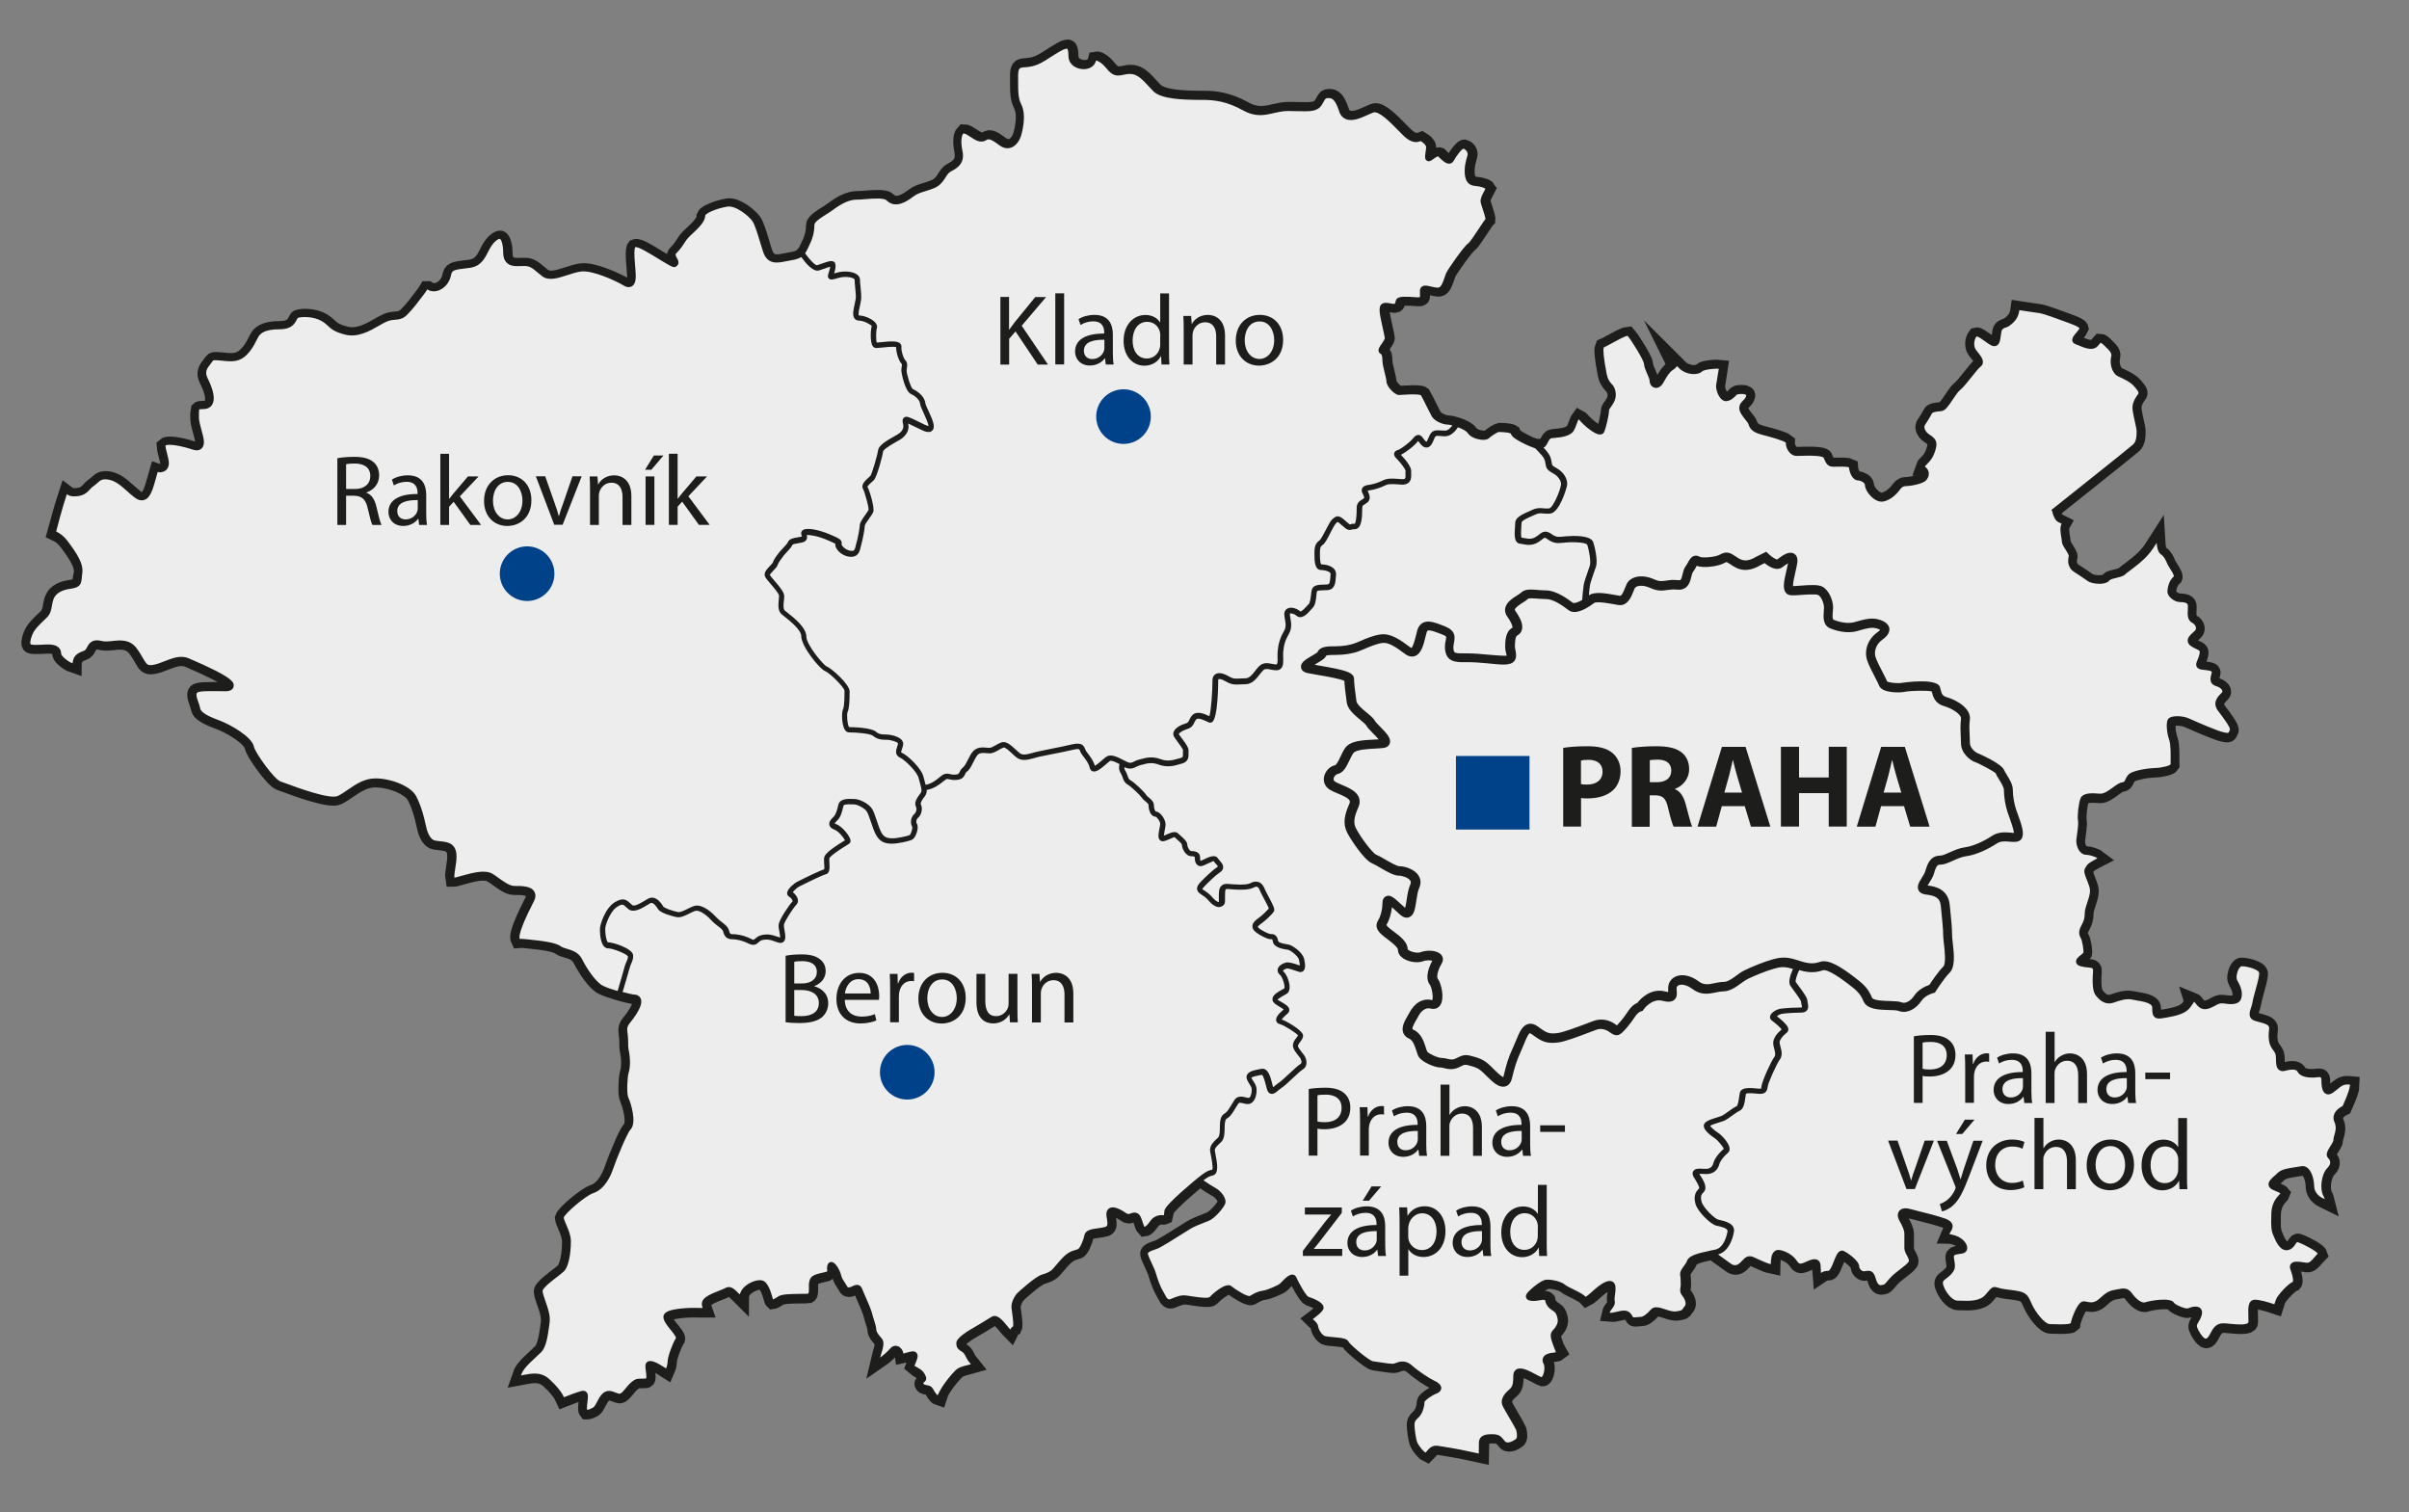 <?xml version="1.0" encoding="utf-8"?>
<!-- Generator: Adobe Illustrator 27.2.0, SVG Export Plug-In . SVG Version: 6.00 Build 0)  -->
<svg version="1.1" xmlns="http://www.w3.org/2000/svg" xmlns:xlink="http://www.w3.org/1999/xlink" x="0px" y="0px"
	 viewBox="0 0 264.57 166.05" style="enable-background:new 0 0 264.57 166.05;" xml:space="preserve">
<rect x="0" y="0" width="264.57" height="166.05" fill="#808080" stroke="none"/>
<style type="text/css">
	.st0{fill:#1D1D1B;stroke:#1D1D1B;stroke-width:1.984;stroke-miterlimit:10;}
	.st1{fill:#EDEDED;}
	.st2{fill:#004289;}
	.st3{fill:#1D1D1B;}
</style>
<g id="olomouc">
</g>
<g id="brno">
</g>
<g id="budejovice">
</g>
<g id="vary">
</g>
<g id="praha">
	<path class="st0" d="M257.73,119.15c-0.41,0-0.67,0.2-1.08,0.54c-0.12,0.1-0.25,0.2-0.4,0.31c-0.32,0.24-0.6,0.3-0.84,0.17
		c-0.34-0.17-0.49-0.62-0.49-1.5c0-0.22-0.05-0.28-0.07-0.3c-0.07-0.06-0.31-0.03-0.46-0.01c-0.12,0.02-0.23,0.03-0.32,0.03
		c-0.47,0-1.44,0-1.78-0.67c-0.14-0.28-0.77-0.24-1.3-0.09c-0.3,0.09-0.54,0.06-0.72-0.08c-0.32-0.24-0.34-0.71-0.34-1.22
		c0-0.52-0.07-0.63-0.29-0.93c-0.05-0.07-0.1-0.14-0.16-0.23c-0.38-0.57-0.4-1.26-0.3-2.2c0.03-0.33-0.31-0.47-1.08-0.68
		c-0.2-0.05-0.39-0.1-0.55-0.16c-0.75-0.28-0.5-1.01-0.35-1.44c0.06-0.19,0.13-0.38,0.15-0.55c0.04-0.3,0.17-0.77,0.32-1.31
		c0.19-0.67,0.42-1.5,0.42-1.9c0-0.41-1.3-0.77-1.94-0.77c-0.05,0-0.17,0.08-0.3,0.29c-0.23,0.4-0.32,1-0.18,1.24
		c0.35,0.62,0.65,1.28,0.45,1.99c-0.23,0.81-1.29,0.66-1.92,0.57l-0.09-0.01c-0.32-0.04-0.53,0.07-0.86,0.25
		c-0.14,0.08-0.3,0.16-0.47,0.23c-0.73,0.32-1.21,0.17-1.71-0.52c-0.09-0.13-0.14-0.15-0.14-0.15c0.01,0.03-0.13,0.23-0.25,0.4
		l-0.19,0.26c-0.54,0.72-1.68,0.92-2.59,1.09l-0.19,0.03c-0.48,0.09-0.85,0.13-1.1-0.08c-0.25-0.21-0.27-0.56-0.27-1.06
		c0-0.49-1.02-0.66-1.69-0.77c-0.18-0.03-0.35-0.06-0.48-0.09c-0.67-0.15-1.35,0.08-2.08,0.33c-1.03,0.34-1.68-0.46-1.93-0.77
		c-0.34-0.42-0.43-1.23-0.32-2.64c0.03-0.39-0.03-0.41-0.6-0.46c-0.23-0.02-0.49-0.05-0.76-0.13c-0.11-0.03-0.44-0.13-0.5-0.44
		c-0.06-0.33,0.23-0.56,0.52-0.79c0.09-0.07,0.25-0.2,0.28-0.25c0.05-0.23-0.1-1.31-0.31-1.66c-0.32-0.53-0.06-1.05,0.12-1.39
		l0.04-0.08c0.16-0.32,0.3-0.6,0.3-1.19c0-0.37,0.14-0.78,0.28-1.21c0.15-0.44,0.3-0.9,0.3-1.29c0-0.33-0.18-0.76-0.33-1.14
		c-0.22-0.54-0.42-1-0.2-1.35c0.29-0.49,0.35-0.52,1.28-1.03c0.02-0.01,0.04-0.03,0.06-0.04c-0.22-0.17-0.92-0.38-1.24-0.38
		c-0.24,0-0.47-0.11-0.66-0.33c-0.31-0.35-0.47-0.95-0.4-1.44l0.02-0.13c0.08-0.53,0.22-1.51,0.15-1.85
		c-0.1-0.5,0.08-1.97,0.27-2.43c0.26-0.64,1.2-0.61,2.15-0.53c0.43,0.04,0.95-0.35,1.41-0.68c0.38-0.28,0.7-0.52,1.02-0.56
		c0.22-0.03,0.25-0.09,0.36-0.33c0.06-0.13,0.14-0.3,0.28-0.47c0.46-0.58,2.58-0.78,2.99-0.78c0.6,0,1.58-0.23,1.7-0.41l-0.01-0.23
		c0.01-0.58,0.04-1.93-0.15-2.44c-0.24-0.64-0.4-1.88-0.13-2.28c0.32-0.48,1.65-0.36,2.22-0.11l0.37,0.16
		c0.86,0.38,2.89,1.27,3.56,1.4c0.5,0.1,0.5,0.08,0.6-0.19l0.05-0.12c0.03-0.28-0.81-1.4-1.13-1.82l-0.16-0.21
		c-0.7-0.93-0.06-1.57,0.36-1.99c0.12-0.12,0.1-0.2,0.09-0.24c-0.05-0.19-0.33-0.41-0.62-0.49c-0.89-0.26-0.7-0.93-0.55-1.47
		c0.02-0.06,0.02-0.12,0.01-0.13c-0.09-0.13-0.68-0.19-0.99-0.22c-0.23-0.02-0.51-0.08-0.65-0.31c-0.15-0.25-0.03-0.51,0.08-0.78
		c0.08-0.18,0.16-0.38,0.21-0.61c0.08-0.38,0.04-0.39-0.35-0.58c-0.15-0.07-0.32-0.15-0.51-0.27c-0.26-0.16-0.41-0.36-0.43-0.59
		c-0.04-0.39,0.28-0.68,0.59-0.96c0.07-0.06,0.14-0.13,0.2-0.19c0.1-0.1,0.14-0.22,0.11-0.36c-0.03-0.19-0.18-0.38-0.37-0.48
		c-0.58-0.29-0.55-0.92-0.52-1.47c0.01-0.13,0.01-0.26,0.01-0.39c0-0.15,0-0.44-0.85-0.44c-0.65,0-1.4-0.61-1.4-1.15
		c0-0.36,0.17-1.24,0.7-1.66c0.06-0.16-0.33-0.75-0.46-0.95c-0.09-0.14-0.16-0.25-0.2-0.33c-0.04-0.07-0.07-0.15-0.11-0.24
		c-0.14-0.32-0.29-0.67-0.62-0.89c-0.34-0.22-0.46-0.77-0.49-1.28c-0.28,0.44-0.58,0.91-0.94,1.31c-0.61,0.7-1.44,1.31-1.98,1.72
		c-0.24,0.18-0.45,0.33-0.53,0.42c-0.21,0.21-0.58,0.29-0.97,0.39c-0.23,0.05-0.67,0.16-0.74,0.25c-0.12,0.18-0.34,0.3-0.66,0.36
		c-0.14,0.03-0.3,0.04-0.47,0.04c-0.48,0-1.01-0.1-1.31-0.32c-0.43-0.31-0.99-0.68-1.48-0.99c-0.62-0.39-0.74-1.15-0.57-1.73
		c0.02-0.12-0.24-0.54-0.37-0.74c-0.21-0.33-0.39-0.61-0.39-0.86c0-0.1-0.03-0.26-0.06-0.44c-0.08-0.5-0.19-1.12,0.03-1.52
		c-0.04-0.02-0.1-0.05-0.14-0.07c-0.14-0.06-0.3-0.13-0.43-0.26c-0.3-0.3-0.44-0.91-0.46-1.03L225.3,56l0.15-0.12
		c0.08-0.07,8.25-6.56,8.8-7.05c0.41-0.36,0.4-1.04,0.4-1.41l0-0.11c0-0.16-0.1-0.64-0.2-1.07c-0.1-0.47-0.21-0.96-0.24-1.28
		c-0.07-0.69,0.29-1.23,0.56-1.62l0.06-0.08c0.11-0.16-0.05-0.39-0.48-0.87c-0.41-0.47-1.25-0.84-1.7-1.05
		c-0.74-0.33-0.95-1.45-0.8-2.1c0.09-0.39,0.07-0.53-0.78-1.33c-0.28-0.26-0.38-0.27-0.39-0.27c-0.01,0.01-0.07,0.09-0.11,0.15
		c-0.11,0.14-0.24,0.31-0.46,0.42c-0.54,0.27-1.28-0.05-1.88-0.3c-0.11-0.05-0.21-0.09-0.3-0.12c-0.23-0.09-0.31-0.25-0.33-0.34
		c-0.08-0.32,0.18-0.62,0.46-0.95c0.13-0.15,0.28-0.33,0.32-0.43c-0.03-0.13-0.41-0.32-1.13-0.58l-0.4-0.15
		c-0.8-0.3-2.46-0.91-2.9-0.96c-0.42-0.05-1.58-0.23-2.17-0.32c-0.04,0.29-0.13,0.6-0.27,0.85c-0.28,0.49-0.84,0.93-1.11,1.02
		l-0.09,0.03c-0.25,0.07-0.45,0.15-0.51,0.49c-0.02,0.13-0.04,0.26-0.06,0.4c-0.06,0.47-0.11,0.92-0.45,1.1
		c-0.12,0.07-0.33,0.12-0.62-0.03c-0.21-0.11-0.44-0.27-0.68-0.45c-0.25-0.18-0.77-0.56-0.92-0.52c-0.3,0.4-0.3,0.97-0.15,1.32
		c0.04,0.1,0.17,0.26,0.3,0.42c0.3,0.37,0.6,0.76,0.55,1.15c-0.02,0.17-0.11,0.32-0.26,0.43c-0.21,0.16-0.6,0.65-0.98,1.13
		c-0.45,0.56-0.91,1.15-1.26,1.43c-0.24,0.19-0.54,0.65-0.81,1.05c-0.5,0.75-0.82,1.21-1.22,1.26l-0.24,0.03
		c-0.33,0.03-0.75,0.08-0.83,0.24c-0.19,0.39-0.74,1.24-0.77,1.28c-0.15,0.27,0.05,0.73,0.47,1.01c0.63,0.42,1,0.72,0.69,1.73
		c-0.27,0.89-0.63,1.24-0.89,1.5l-0.06,0.06c-0.07,0.07-0.19,0.18-0.21,0.24c0.01,0,0.02,0.02,0.06,0.05
		c0.46,0.39,0.5,0.94,0.11,1.43c-0.37,0.47-1.9,0.68-2.31,0.68c-0.29,0-0.46,0.19-0.66,0.46c-0.11,0.15-0.82,1.06-1.79,1.23
		c-0.06,0.01-0.11,0.01-0.17,0.01c-0.32,0-0.66-0.15-0.99-0.43c-0.47-0.4-0.83-1-0.83-1.4c0-0.27-0.5-0.5-0.75-0.5
		c-0.62,0-0.97-0.9-1-1.43c-0.24-0.11-1.09-0.09-1.38-0.08c-0.12,0-0.23,0.01-0.31,0.01c-0.66,0-0.83-0.38-1.04-0.86l-0.06-0.14
		c-0.1-0.12-0.63-0.27-2.57-0.2c-0.17,0.01-0.3,0.01-0.39,0.01c-0.3,0-0.58-0.14-0.8-0.4c-0.26-0.3-0.41-0.71-0.39-1.06
		c-0.3-0.25-1.82-0.66-2.33-0.79c-0.21-0.06-0.39-0.1-0.5-0.14c-0.74-0.22-1.12-0.55-1.27-1.09c-0.03-0.12-0.21-0.34-0.37-0.54
		c-0.3-0.37-0.64-0.8-0.64-1.24c0-0.41,0.23-0.64,0.42-0.83c0.16-0.16,0.29-0.29,0.34-0.54c0.01-0.04,0.01-0.05-0.04-0.08
		c-0.24-0.16-0.87-0.1-1-0.01l-0.08,0.08c-0.24,0.25-0.54,0.55-1.02,0.62c-0.14,0.02-0.37,0-0.6-0.23
		c-0.36-0.35-0.62-1.08-0.56-1.55c0.03-0.22,0.09-0.58,0.15-0.93c0.05-0.27,0.11-0.62,0.14-0.84c-0.46-0.05-1.63,0.09-1.82,0.28
		c-0.21,0.21-0.55,0.31-0.97,0.3c-0.49-0.01-1.17-0.2-1.61-0.69c-0.11-0.13-0.18-0.17-0.2-0.19c0.01,0.02-0.03,0.06-0.06,0.1
		c-0.09,0.1-0.22,0.23-0.4,0.34c-0.36,0.23-0.64,0.69-0.92,1.19l-0.16,0.27c-0.35,0.58-0.79,0.51-0.92,0.48
		c-0.32-0.09-0.54-0.4-0.54-0.77c0-0.15-0.13-0.45-0.25-0.72c-0.16-0.36-0.34-0.76-0.37-1.13c-0.05-0.48-1.39-2.61-1.8-3.08
		c-0.31,0.03-1.27,0.56-1.74,0.82c-0.43,0.24-0.7,0.38-0.87,0.45c-0.11,0.26-0.01,1.2,0.29,2.79c0.14,0.75,0.34,0.96,0.58,1.24
		c0.05,0.06,0.11,0.12,0.16,0.18c0.44,0.53,0.5,1.24,0.16,1.85c-0.12,0.22-0.24,0.38-0.33,0.51c-0.15,0.2-0.19,0.27-0.19,0.4
		c0,0.42-0.32,1.84-0.53,2.31c-0.07,0.16-0.2,0.26-0.38,0.28c-0.64,0.1-1.92-1.08-2.34-1.58c-0.03-0.04-0.06-0.07-0.08-0.08
		c-0.08,0.11-0.17,0.37-0.23,0.54c-0.09,0.24-0.18,0.49-0.3,0.69c-0.39,0.66-1.48,0.75-2.14,0.81c-0.11,0.01-0.21,0.02-0.27,0.03
		c-0.21,0.03-0.24,0.08-0.46,0.48l-0.13,0.24c-0.08,0.15-0.19,0.25-0.33,0.32l-0.83,0.03c-0.34-0.06-0.72-0.18-1.18-0.42l-0.12-0.06
		c-0.72-0.36-1.32-0.69-1.47-1.12c-0.06-0.04-0.49-0.16-1.33-0.16c-0.14,0.03-0.82,0.45-1.03,0.66c-0.21,0.21-0.59,0.22-0.87,0.19
		c-0.49-0.05-1.18-0.27-1.49-0.74c-0.15-0.22-0.6-0.46-1.07-0.63l-0.62-0.2c-0.21-0.06-0.39-0.09-0.49-0.09
		c-0.52,0-1.45-0.35-1.77-0.91c-0.13-0.22-0.36-0.7-0.6-1.17c-0.23-0.46-0.46-0.93-0.59-1.14c-0.08-0.06-0.48-0.17-2.13-0.05
		c-0.14,0.01-0.25,0.02-0.29,0.02c-0.45,0-1.37-0.93-1.37-1.5c0-0.17-0.11-0.6-0.2-0.98c-0.12-0.5-0.24-0.97-0.24-1.27
		c0-0.48-0.06-0.7-0.22-0.79c-0.11-0.06-0.18-0.16-0.2-0.28c-0.05-0.26,0.12-0.5,0.34-0.81c0.12-0.18,0.36-0.51,0.34-0.63
		c-0.02-0.19-0.12-0.61-0.22-1.07c-0.2-0.92-0.35-1.6-0.35-1.91c0-0.29,0-0.56,0.22-0.74c0.23-0.19,0.57-0.17,1.09-0.06
		c0.37,0.07,0.38,0.04,0.42-0.15c0.03-0.12,0.06-0.27,0.17-0.39c0.26-0.26,0.92-0.25,2.24-0.15c0.23,0.01,0.28-0.03,0.28-0.03
		c0.03-0.04,0.02-0.23,0.01-0.33c-0.01-0.14-0.01-0.29,0-0.43c0.03-0.21,0.14-0.33,0.22-0.39c0.26-0.18,0.61-0.1,1.01,0
		c0.24,0.06,0.52,0.12,0.76,0.12c0.34,0,0.55-0.64,0.71-1.1c0.07-0.21,0.13-0.4,0.2-0.54c0.22-0.45,1.94-2.93,2.42-3.24
		c0.18-0.13,0.84-1.12,1.19-1.66c0.38-0.57,0.58-0.88,0.69-0.99c0.01-0.13-0.24-0.91-0.35-1.24c-0.09-0.27-0.16-0.49-0.18-0.61
		c-0.06-0.37,0.14-0.75,0.33-1.11c0.07-0.13,0.13-0.25,0.19-0.37c-0.04-0.06-0.45-0.26-1.18-0.32c-1.1-0.09-1.1-1.29-1.1-1.69
		c0-0.58,0.18-1.2,0.31-1.65c0.09-0.31-0.16-0.66-0.45-0.74c-0.15,0.02-0.63,0.57-1.08,1.35c-0.09,0.16-0.24,0.26-0.41,0.29
		c-0.39,0.06-0.82-0.33-1.21-0.73l-0.06-0.06c-0.12-0.04-0.51,0.26-0.72,0.41c-0.24,0.17-0.42,0.13-0.52,0.06
		c-0.27-0.16-0.22-0.5-0.15-0.96c0.03-0.18,0.06-0.38,0.06-0.54c0-0.22-0.33-0.5-0.6-0.66c-0.13,0.05-0.26,0.1-0.41,0.11
		c-0.48,0.03-0.97-0.2-1.48-0.71l-0.48-0.48c-1-1.02-2.25-2.29-2.85-2.05c-0.16,0.06-0.34,0.15-0.53,0.23
		c-0.82,0.37-1.75,0.8-2.49,0.48c-0.23-0.1-0.54-0.32-0.7-0.81c-0.42-1.25-0.73-1.49-1.15-1.49c-0.34,0-0.36,0.02-0.56,0.39
		c-0.07,0.12-0.14,0.26-0.24,0.4c-0.47,0.71-1.31,0.68-2.59,0.65c-0.32-0.01-0.68-0.02-1.08-0.02c-0.59,0-1.1,0.12-1.59,0.23
		c-0.97,0.23-1.98,0.46-3.34-0.29c-1.83-1.02-3.22-1.16-4.44-1.16c-2.17,0-4.56-0.07-5.44-0.96c-0.17-0.17-0.33-0.35-0.5-0.53
		c-0.61-0.67-1.24-1.36-2-1.36c-0.34,0-0.59,0.05-0.81,0.1c-0.65,0.14-1.13,0.17-1.82-0.7c-0.54-0.68-1.04-0.88-1.16-0.86
		c-0.15,0.66-0.81,1.01-1.59,0.92c-0.84-0.1-1.43-0.68-1.43-1.39c0-0.74-0.13-0.84-0.14-0.84c0,0-0.18-0.06-0.75,0.26
		c-0.45,0.26-0.82,0.5-1.15,0.71c-0.71,0.46-1.27,0.82-2.06,0.98c-0.23,0.05-0.45,0.06-0.65,0.08c-0.66,0.05-0.78,0.06-0.78,1.06
		c0,1.79,0,2.32,0.35,3.03c0.37,0.74,0.38,1.82,0.04,3.2c-0.19,0.78-0.63,1.35-1.16,1.54c-0.29,0.1-0.74,0.14-1.26-0.24
		c-0.87-0.65-1.19-0.78-1.46-0.59c-0.62,0.41-1.25-0.02-1.72-0.33c-0.28-0.19-0.59-0.4-0.8-0.4c-0.23,0.23-0.3,0.97-0.12,1.85
		c0.28,1.39-0.45,1.96-1.28,2.38c-0.25,0.13-0.4,0.36-0.59,0.65c-0.26,0.41-0.58,0.92-1.28,1.2c-0.36,0.14-0.67,0.24-0.96,0.33
		c-0.52,0.16-0.9,0.27-1.37,0.63c-0.51,0.38-1.86,1.4-2.89,0.36c-0.29-0.28-1.59-0.18-2.3-0.12c-0.38,0.03-0.73,0.06-1.02,0.06
		c-0.71,0-1.54,0.37-2.55,1.12c-0.22,0.17-0.48,0.33-0.75,0.5c-0.51,0.32-1.29,0.81-1.29,1.14c0,0.95-0.25,1.64-0.66,2.46
		l-0.09,0.18c-0.09,0.19-0.18,0.35-0.27,0.49l-0.45,0.45c-0.26,0.16-0.62,0.28-1.19,0.37c-0.18,0.03-0.36,0.07-0.53,0.1
		c-0.89,0.18-1.99,0.41-2.47-1.05c-0.12-0.35-0.24-0.74-0.35-1.13c-0.26-0.86-0.56-1.84-0.81-2.21c-0.37-0.55-1.83-1.77-2.76-1.62
		c-1.25,0.21-2.33,0.73-2.44,0.97c0.01,0.67-0.7,1.34-1.39,1.99c-0.13,0.13-0.26,0.25-0.38,0.36c-0.24,0.24-0.38,0.45-0.53,0.69
		c-0.2,0.31-0.42,0.66-0.9,1.14c-0.09,0.09-0.09,0.2,0.13,0.56c0.08,0.13,0.29,0.48-0.01,0.77c-0.31,0.31-0.47,0.21-1.55-0.44
		l-0.74-0.45c-0.81-0.5-2.02-1.25-2.32-1.13c0,0-0.04,0.05-0.06,0.21c-0.07,0.47,0,1.18,0.05,1.8c0.1,1.18,0.17,1.95-0.34,2.27
		c-0.14,0.09-0.45,0.2-0.87-0.05c-1.02-0.61-3.55-1.74-4.76-1.56c-0.46,0.07-0.97,0.23-1.46,0.39c-1.05,0.34-2.04,0.67-2.78,0.12
		c-0.2-0.15-0.38-0.3-0.54-0.44c-0.5-0.42-0.8-0.68-1.4-0.68l-0.37,0.01c-0.6,0.02-1.16,0.03-1.57-0.36
		c-0.27-0.26-0.4-0.64-0.4-1.16c0-0.92-0.24-1.41-0.36-1.47c-0.03-0.02-0.17,0-0.45,0.23c-0.42,0.35-0.64,0.78-0.87,1.24
		c-0.37,0.73-0.8,1.57-2.03,1.72l-0.33,0.04c-1.45,0.18-1.58,0.23-1.69,0.78c-0.15,0.74-0.64,1.36-1.29,1.63
		c-0.47,0.19-0.94,0.16-1.31-0.09c0,0,0,0-0.01,0c-0.08,0.13-0.18,0.3-0.33,0.5c-0.61,0.81-1.24,1.66-1.88,2.29
		c-0.48,0.48-0.92,0.51-1.31,0.54c-0.26,0.02-0.53,0.04-0.9,0.19c-0.24,0.1-0.55,0.27-0.87,0.46c-0.98,0.56-2.33,1.34-3.71,0.99
		c-1.18-0.29-1.53-0.62-1.9-0.96c-0.18-0.17-0.36-0.33-0.67-0.52c-0.89-0.53-2.17-0.52-2.64-0.36c-0.03,0.02-0.08,0.13-0.12,0.2
		c-0.25,0.51-0.62,1.05-1.88,1.05c-1.7,0-2.17,0.48-2.4,0.95c-0.45,0.9-1.13,2.25-2.39,2.51c-0.49,0.1-1.03,0.04-1.51-0.01
		c-0.28-0.03-0.95-0.1-1.02,0c-0.08,0.12-0.17,0.24-0.27,0.36c-0.39,0.5-0.68,0.86-0.31,1.58c0.68,1.35,0.84,2.33,0.49,2.89
		c-0.11,0.18-0.38,0.48-0.94,0.48c-0.37,0-0.47,0.03-0.49,0.05c-0.02,0.07-0.02,0.48-0.02,0.88c0,0.37,0.15,0.91,0.28,1.39
		c0.25,0.9,0.44,1.61,0.01,2.01c-0.16,0.15-0.45,0.29-0.95,0.13c-1.67-0.56-2.83-0.62-3.02-0.45c0.02,0.28,0.11,0.63,0.2,0.97
		c0.15,0.56,0.29,1.08,0.04,1.51c-0.09,0.15-0.26,0.35-0.6,0.43c-0.2,0.05-0.37,0.03-0.49-0.01c-0.07,0.24-0.13,0.46-0.19,0.68
		c-0.37,1.31-0.62,2.18-1.29,2.39c-0.34,0.11-0.72,0.01-1.1-0.3c-0.26-0.21-0.5-0.43-0.75-0.64c-0.7-0.62-1.3-1.16-2.08-1.29
		c-0.68-0.11-0.87,0.06-1.22,0.37c-0.14,0.13-0.29,0.25-0.46,0.37c-0.14,0.09-0.24,0.2-0.35,0.33c-0.31,0.34-0.69,0.77-1.76,0.77
		c-0.31,0-0.57-0.08-0.78-0.24c-0.57,1.72-1.12,3.93-1.17,4.1c0.41,0.19,0.84,0.5,1.23,1.02c1.08,1.44,1.83,2.55,1.65,3.65
		C9.01,63.23,9,63.39,8.99,63.51c-0.05,0.8-0.32,1.04-1.31,1.18c-0.65,0.09-1.49,0.36-1.78,1.09c-0.11,0.27-0.15,0.52-0.19,0.77
		c-0.07,0.43-0.15,0.88-0.54,1.27C5.08,67.9,4.98,68,4.87,68.11c-0.46,0.43-1.08,1.03-1.29,1.56c-0.33,0.82-0.24,1.04-0.21,1.09
		c0.06,0.09,0.72,0.08,1.2,0.06c0.79-0.05,1.47-0.09,1.87,0.3c0.13,0.12,0.29,0.35,0.29,0.7c0.02,0.27,0.8,0.89,1.24,1.04
		c0-0.02,0-0.03,0.01-0.04c0.1-0.56,0.24-0.99,1.2-1.31c0.2-0.07,0.26-0.18,0.39-0.41c0.19-0.36,0.51-0.96,1.6-0.69
		c0.37,0.09,0.78,0.05,1.22,0c0.83-0.09,1.87-0.21,2.63,0.81c0.29,0.38,0.49,0.74,0.66,1.03c0.41,0.72,0.52,0.87,1.06,0.8
		c0.41-0.05,0.86-0.23,1.33-0.41c0.88-0.34,1.79-0.7,2.66-0.33c5.09,2.18,4.99,2.66,4.9,3.08c-0.07,0.35-0.38,0.52-0.9,0.52
		c-0.33,0-0.65,0-0.95-0.01c-0.82-0.01-2.06-0.03-2.18,0.2c-0.11,0.22-0.03,0.48,0.13,0.93c0.09,0.24,0.17,0.5,0.23,0.77
		c0.11,0.57,1.4,1.05,2.17,1.34c1.16,0.43,3.51,1.76,3.73,2.86c0.13,0.64,2.21,3.58,2.93,3.82c0.15,0.05,0.38,0.13,0.67,0.24
		c1.18,0.44,4.78,1.77,5.64,1.34c0.36-0.18,0.72-0.43,1.1-0.69c0.84-0.58,1.8-1.23,3.01-1.23c1.65,0,3.9,0.82,4.49,1.99
		c0.59,1.18,0.88,2.44,0.98,2.92c0.17,0.85,0.45,1.84,1.14,1.93c0.17,0.02,0.32,0.04,0.47,0.06c0.81,0.08,1.82,0.19,1.82,1.68
		c0,0.4-0.07,0.83-0.13,1.24c-0.05,0.33-0.14,0.87-0.1,1.09c0.02,0,0.05-0.01,0.08-0.02c0.22-0.06,0.46-0.12,0.7-0.19
		c1.27-0.35,2.59-0.72,3.41-0.22c0.23,0.14,0.46,0.31,0.71,0.49c0.54,0.4,1.16,0.84,1.68,0.84c0.85,0,1.81,0,2.18,0.6
		c0.13,0.21,0.23,0.56-0.02,1.06l-0.14,0.28c-1.53,3-1.51,3.7-1.43,3.87c0.19-0.02,0.5,0.01,0.82,0.05
		c1.82,0.19,3.15,0.35,3.71,0.78c0.16,0.12,0.41,0.19,0.68,0.27c0.56,0.16,1.26,0.37,1.65,1.15c0.49,0.97,1.51,2.51,2.26,2.89
		c0.39,0.19,1.01,0.41,1.63,0.59l0.6,0.17c0.61,0.16,1.13,0.28,1.28,0.28c0.3,0,0.55,0.14,0.68,0.38c0.22,0.42,0.05,1.02-0.57,1.95
		c-0.17,0.25-0.32,0.45-0.46,0.62c-0.36,0.46-0.48,0.61-0.4,1.21c0.08,0.58,0.08,0.92,0.08,1.2c0,0.26,0,0.46,0.07,0.8
		c0.18,0.88,0.17,1.88-0.02,2.43c-0.14,0.42-0.24,2.29-0.03,2.73c0.25,0.51,0.98,2.77,0.22,3.53c-0.34,0.34-1.53,3.21-1.9,4.31
		c-0.22,0.65-0.86,2.21-2.18,2.65c-0.84,0.28-3.09,2.21-3.24,2.69c0.01,0.13,0.16,0.49,0.3,0.82c0.23,0.54,0.49,1.16,0.49,1.77
		c0,0.42-0.04,2.58-0.77,3.31c-0.14,0.14-0.4,0.34-0.71,0.58c-0.44,0.33-1.6,1.22-1.63,1.56c0,0.24,0.16,0.68,0.31,1.12
		c0.27,0.76,0.57,1.62,0.46,2.37l-0.04,0.3c-0.16,1.18-0.33,2.39-0.88,2.94c-0.15,0.15-0.33,0.32-0.54,0.51
		c-0.44,0.4-0.98,0.91-1.28,1.3c-0.22,0.29-0.35,0.57-0.41,0.75l0.32-0.06c0.84-0.16,1.8-0.34,2.64,0.33
		c0.02,0.01,1.31,1.09,1.77,2.12c0.51-0.2,1.52-0.59,1.95-0.69c0.25-0.06,0.41,0.03,0.5,0.11c0.24,0.22,0.19,0.6,0.13,1.08
		c-0.03,0.22-0.06,0.47-0.06,0.7c0,0.14,0.03,0.18,0.03,0.18c0.01,0,0.15,0.03,0.67-0.26c0.14-0.08,0.28-0.36,0.42-0.62
		c0.16-0.32,0.35-0.68,0.63-0.93c0.5-0.43,1-0.24,1.4-0.08c0.13,0.05,0.26,0.1,0.4,0.13c0.19,0.04,0.51-0.36,0.75-0.65
		c0.16-0.2,0.33-0.41,0.51-0.56c0.5-0.44,0.68-0.45,1.29-0.45l0.26,0c0.06,0,0.11-0.01,0.13-0.03c0.08-0.09,0.02-0.51-0.01-0.75
		c-0.03-0.21-0.06-0.43-0.06-0.62c0-0.21,0.09-0.38,0.26-0.47c0.35-0.19,0.92,0.03,2.02,0.75c0.08-0.18,0.17-0.58,0.17-0.83
		c0-0.45,0.58-2.04,0.91-2.5c0.03-0.15-0.4-0.69-0.62-0.95c-0.19-0.24-0.37-0.46-0.5-0.67c-0.2-0.34-0.32-0.62-0.23-0.88
		c0.09-0.28,0.37-0.4,0.56-0.48c0.49-0.21,1.94-0.39,3.31-0.33c0.2,0.01,0.33,0,0.41,0c-0.06-0.17-0.14-0.42-0.05-0.7
		c0.16-0.49,0.92-0.83,1.89-1.21c0.25-0.1,0.46-0.18,0.57-0.24c0.64-0.36,0.98-0.02,1.6,0.6c0.02,0.02,0.04,0.04,0.06,0.06
		c0-0.01,0.01-0.02,0.01-0.03c0.08-0.19,0.18-0.44,0.39-0.68c0.56-0.62,1.75-1.09,2.3-0.72c0.57,0.38,0.89,1.75,0.93,1.9
		c0.01,0.06,0.03,0.08,0.03,0.08c0.07-0.01,0.42-0.22,0.6-0.34c0.38-0.24,1.29-0.26,2.44-0.27c0.35,0,0.65,0,0.81-0.02
		c0.1-0.06,0.09-0.35,0.09-0.5c-0.01-0.18-0.01-0.37,0-0.56c0.08-0.82,0.38-1,1.53-1.25c0.33-0.07,0.46-0.12,0.5-0.15
		c-0.01-0.01-0.01-0.03-0.02-0.06c-0.01-0.12-0.04-0.3,0.01-0.53c0.08-0.4,0.35-0.43,0.44-0.43c0,0,0,0,0,0
		c0.53,0,1.01,1.11,1.08,1.46c0.07,0.31,0.24,0.56,0.4,0.8c0.09,0.14,0.18,0.27,0.25,0.41c0.05,0.1,0.1,0.11,0.15,0.12
		c0.07,0.01,0.22-0.01,0.47-0.14c0.17-0.09,0.43-0.19,0.67-0.1c0.25,0.09,0.34,0.33,0.41,0.51c0.05,0.12,0.12,0.27,0.2,0.47
		c0.39,0.88,0.78,1.78,0.87,2.2c0.05,0.21,0.12,0.45,0.2,0.68c0.12,0.39,0.24,0.76,0.24,1.03c0,0.26,0.3,0.62,0.6,0.96
		c0.34,0.4,0.14,1.05-0.06,1.69c-0.04,0.14-0.09,0.28-0.12,0.41c0.32-0.22,0.81-0.65,1.11-1c0.24-0.27,0.54-0.36,0.84-0.25
		c0.31,0.12,0.56,0.46,0.61,0.81c0.1-0.02,0.23-0.06,0.32-0.09c0.19-0.06,0.42-0.12,0.62-0.15c0.29-0.03,0.44,0.08,0.52,0.19
		c0.21,0.29,0.04,0.69-0.14,1.12c-0.04,0.09-0.08,0.19-0.11,0.27c0.02,0.02,0.17,0.1,0.27,0.16c0.25,0.14,0.6,0.32,0.81,0.67
		c0.25,0.42,0.32,0.69,0,0.96c-0.05,0.04-0.08,0.07-0.11,0.13c-0.01,0.07,0.12,0.18,0.43,0.22c0.46,0.06,0.59,0.3,0.72,0.54
		c0.07,0.13,0.16,0.29,0.33,0.48c0.06,0.07,0.09,0.08,0.09,0.08c0.01-0.04,0.15-0.29,0.25-0.48c0.1-0.17,0.2-0.36,0.33-0.55
		c0.42-0.62,0.88-1.2,1.38-1.7c0.34-0.34,0.79-0.45,1.28-0.57c0.14-0.03,0.28-0.07,0.42-0.11c-0.04-0.05-0.08-0.1-0.11-0.14
		c-0.1-0.12-0.21-0.25-0.29-0.39c-0.06-0.11-0.11-0.2-0.16-0.3c-0.13-0.26-0.21-0.42-0.46-0.57c-0.54-0.31-0.58-0.61-0.58-0.94
		c0-0.56,1.37-1.36,1.38-1.37c0.42-0.24,2.07-1.22,2.43-1.46c0.65-0.43,1.22,0.27,1.94,1.16c0.07,0.08,0.12,0.15,0.17,0.2
		c0.06-0.12,0.14-0.26,0.31-0.34c0.05-0.11,0.02-0.71-0.13-1.73l-0.04-0.27c-0.08-0.64,0.38-1.4,0.64-1.66
		c0.15-0.15,1.97-1.82,2.7-2.03c0.6-0.18,0.79-0.28,1.06-0.49c0.1-0.08,0.32-0.34,0.52-0.58c0.34-0.41,0.73-0.86,1.07-1.13
		c0.42-0.33,0.69-0.4,0.95-0.48c0.1-0.03,0.21-0.06,0.34-0.11c0.22-0.09,0.58-0.85,0.73-1.55c0.13-0.57,0.81-0.66,1.47-0.75
		c0.29-0.04,0.59-0.08,0.81-0.15c0.25-0.08,0.29-0.22,0.2-0.85c-0.02-0.19-0.05-0.38-0.05-0.57c0-0.38,0.18-0.56,0.33-0.65
		c0.33-0.19,0.83-0.08,1.49,0.32c0.12,0.07,0.22,0.14,0.3,0.19c0.26,0.17,0.26,0.17,0.66,0.03c0.23-0.08,0.43-0.08,0.61,0.01
		c0.33,0.16,0.45,0.55,0.57,0.92c0.05,0.17,0.11,0.35,0.19,0.51c0.03,0.05,0.05,0.07,0.05,0.07c0.07-0.01,0.33-0.21,0.58-0.59
		c0.33-0.5,0.88-0.76,1.46-0.69c0.06,0.01,0.08,0,0.08,0c0.01-0.03,0.02-0.19,0.03-0.3c0.01-0.08,0.01-0.15,0.03-0.23
		c0.1-0.66,3.62-3.53,3.66-3.56c0.04-0.03,0.07-0.05,0.1-0.08l0.62,0.31c0.39,0.27,1.02,0.68,1.32,0.84
		c0.56,0.28,1.27,1.14,1.07,1.72c-0.14,0.42-1.12,1.62-1.83,1.9l-0.29,0.11c-0.57,0.22-1.35,0.53-1.74,0.78l-0.35,0.22
		c-1.46,0.92-2.86,1.8-3.25,1.94c-0.08,0.03-0.16,0.06-0.25,0.09c-0.33,0.11-0.82,0.28-0.78,0.47c0.05,0.24,0.24,0.65,0.42,1.03
		c0.19,0.42,0.4,0.86,0.49,1.21c0.18,0.65,0.54,1.54,0.75,1.86c0.06,0.08,0.11,0.19,0.17,0.31c0.28,0.56,0.42,0.67,0.67,0.56
		c0.74-0.31,1.11-0.46,1.74-0.39c0.11,0.01,0.28,0.04,0.47,0.07c1.23,0.2,1.92,0.23,2.07,0.1c0.16-0.19,1.76-1.71,2.39-1.2
		c0.69,0.56,1.79,1.17,2.03,1.08c0.52-0.32,0.92-0.52,1.47-0.59c0.46-0.06,1.67-0.6,1.84-0.77l0.11-0.11
		c0.59-0.62,0.98-0.94,1.33-0.87c0.16,0.03,0.28,0.13,0.35,0.29c0.26,0.61,1.06,2.02,1.34,2.15c0,0,1.41,0.41,1.62,1
		c0.06,0.16,0.04,0.32-0.05,0.45c-0.19,0.29-0.62,0.63-0.97,0.9c-0.05,0.04-0.09,0.07-0.13,0.1c0.01,0.01,0.03,0.02,0.04,0.03
		c0.21,0.18,0.5,0.42,0.55,0.76c0.05,0.37,0.43,1,0.8,1.08c0.16,0.04,0.46,0.06,0.78,0.09c1.03,0.09,1.62,0.16,1.77,0.53
		c0.2,0.35,2.25,2.08,2.67,2.13c0.19,0.02,0.46,0.06,0.75,0.11c0.48,0.08,1.37,0.21,1.56,0.15l0.14-0.05
		c0.38-0.15,1.09-0.42,1.82,0.24c0.64,0.58,1.91,1.43,2.42,1.66c0.37,0.17,0.82,0.45,0.81,0.84c0,0.18-0.1,0.42-0.51,0.59
		c-0.65,0.26-1.29,0.77-1.33,0.94c0,0.36-0.17,1.29-0.72,1.75c-0.35,0.3-0.38,0.51-0.38,0.74c0,0.34,0.13,1.59,0.33,2
		c0.22,0.44,0.68,0.96,0.89,1.06c0.04-0.04,0.09-0.1,0.14-0.16c0.21-0.26,0.56-0.7,1.25-0.58l0.56,0.09
		c0.68,0.11,1.48,0.24,1.95,0.34c0.43,0.09,1.4,0.29,1.94,0.41c0.01-0.33,0.01-0.71,0.01-1.14c0-0.98,0.99-0.98,1.41-0.98
		c0.78,0,0.97,0.19,1.29,0.58c0.05,0.06,0.1,0.13,0.17,0.2c0.3,0.34,0.97-0.09,1.17-0.23c0.17-0.12,0.19-0.5,0.06-1.01
		c-0.04-0.12-0.45-0.82-0.74-1.32c-0.35-0.6-0.68-1.16-0.77-1.38c-0.22-0.5,0.02-1.12,0.63-1.64c0.39-0.34,0.56-0.48,0.56-1.6
		c0-0.42,0.19-0.62,0.34-0.72c0.51-0.31,1.37,0.14,2.13,0.55c0.25,0.14,0.5,0.26,0.62,0.3c0.02,0,0.06-0.03,0.08-0.06
		c0.23-0.29,0.33-1.09,0.17-1.38c-0.19-0.33-0.13-0.58-0.05-0.73c0.16-0.3,0.53-0.47,1.21-0.53c0.14-0.01,0.18-0.04,0.18-0.04
		c-0.02-0.03-0.12-0.3-0.2-0.51l-0.12-0.32c-0.31-0.85-0.38-1.22,0.07-1.67c0.26-0.26,0.46-0.67,0.46-0.94
		c0-0.3-0.16-0.86-0.41-1.02l-0.1-0.07c-0.35-0.23-0.75-0.49-0.89-1.17c-0.08-0.09-0.39-0.04-0.57,0c-0.26,0.04-0.57,0.1-0.86,0.07
		c-0.15-0.01-0.54-0.04-0.65-0.35c-0.11-0.31,0.16-0.58,0.4-0.81l0.11-0.1c0.28-0.28,1.15-0.98,1.64-1.06
		c0.43-0.07,1.63,0.12,2.15,0.56c0.15,0.13,0.54,0.32,0.91,0.5c0.64,0.32,1.1,0.56,1.33,0.81c0.16-0.08,0.47-0.36,0.7-0.56
		c0.48-0.43,1.03-0.92,1.58-1.11c0.31-0.11,0.57-0.09,0.75,0.06c0.34,0.28,0.26,0.83,0.19,1.37c-0.03,0.24-0.07,0.51-0.04,0.62
		c0.1,0.45-0.12,0.72-0.29,0.94c-0.11,0.14-0.21,0.26-0.25,0.44c0.19,0.02,0.65-0.09,0.88-0.14c0.12-0.03,0.23-0.05,0.33-0.07
		c0.83-0.17,1.12,0.25,1.32,0.65c0.03,0.06,0.07,0.08,0.42,0.04c0.13-0.01,0.26-0.03,0.4-0.03c0.31,0,0.7-0.27,1.17-0.81
		c0.37-0.42,0.96-0.23,1.53-0.04c0.4,0.13,0.85,0.29,1.23,0.24c0.61-0.08,0.64-0.12,0.75-0.29c0.05-0.08,0.11-0.17,0.21-0.28
		c0.23-0.26,0-0.83-0.25-1.12c-0.31-0.37-0.26-0.68-0.22-0.94c0.01-0.08,0.03-0.15,0.03-0.24c0-0.37,0-0.71-0.06-1.12
		c-0.05-0.37,0.18-0.68,0.4-0.98c0.14-0.19,0.28-0.38,0.35-0.57c0.2-0.59,1.15-0.83,2.58-1.13l0.02-0.03l0.06,0.01l0.67,0.48
		l0.45-0.2c-0.14,0.08-0.28,0.15-0.45,0.2c0.53,0.38,1.18,0.85,1.37,0.99c0.33,0.25,0.65,0.25,0.95,0.01
		c0.12-0.1,0.23-0.21,0.32-0.31c0.28-0.3,0.62-0.67,1.25-0.4c0.1,0.04,0.24,0.11,0.39,0.18c0.33,0.15,1.15,0.53,1.51,0.6
		c0.01-0.57,0.06-1.11,0.39-1.4c0.15-0.13,0.34-0.19,0.55-0.16c0.71,0.1,1.52,0.59,1.88,1.14c0.27,0.4,0.38,0.41,0.73,0.29
		c0.1-0.03,0.21-0.08,0.33-0.14c0.43-0.19,0.91-0.4,1.27-0.19c0.12,0.07,0.27,0.21,0.31,0.5c0.02,0.17,0.03,0.36,0.03,0.54
		c0,0.11,0.01,0.26,0.02,0.38c0.31-0.21,0.55-0.22,0.71-0.22c0.15-0.01,0.19-0.01,0.33-0.24c0.14-0.22,0.26-0.53,0.38-0.83
		c0.22-0.55,0.39-0.98,0.7-1.12c0.12-0.05,0.26-0.06,0.38,0c0.36,0.15,1.7,1.05,1.7,1.71c0,0.24,0.28,0.52,0.52,0.52
		c0.07,0,0.14-0.01,0.21-0.03c0.51-0.09,0.87,0.01,1.09,0.84c0.22,0.79,0.5,0.74,0.72,0.69c0.24-0.05,0.24-0.05,0.57-0.44l0.26-0.3
		c0.3-0.35,0.73-0.68,1.15-1c0.38-0.29,0.77-0.59,0.91-0.81c0.09-0.14-0.02-0.36-0.19-0.69c-0.14-0.26-0.28-0.53-0.28-0.8v-1.58
		c0-0.4-0.2-0.83-0.54-1.43c-0.23-0.41-0.24-0.79-0.03-1.07c0.13-0.17,0.47-0.43,1.22-0.22c0.37,0.1,0.86,0.23,1.36,0.35
		c0.78,0.2,1.51,0.38,1.82,0.49l0.22,0.07c0.54,0.16,1.35,0.41,1.24,1.11c-0.04,0.21-0.15,0.39-0.25,0.54
		c-0.03,0.05-0.08,0.13-0.1,0.18c0,0,0,0,0,0c0.03,0,0.13,0.05,0.36,0.09c0.97,0.21,1.58,0.88,1.6,1.41
		c0.02,0.29-0.14,0.52-0.41,0.61c-0.14,0.05-0.3,0.07-0.47,0.09c-0.23,0.03-0.48,0.07-0.55,0.17c-0.05,0.07-0.04,0.2-0.02,0.3
		c0.17,0.95,0.19,1.25-0.42,1.86c-0.14,0.14-0.29,0.25-0.42,0.35c-0.34,0.26-0.46,0.34-0.33,0.75c0.23,0.76,0.98,1.69,1.53,1.69
		c0.11,0,0.25,0.01,0.4,0.01c0.83,0.03,2.08,0.08,2.69-0.65l0.1-0.12c0.58-0.69,0.7-0.84,1.25-0.67c0.09,0.03,0.21,0.06,0.37,0.1
		c0.38,0.08,0.7,0.12,1.01,0.15c0.37,0.05,0.71,0.09,1.09,0.18c0.75,0.19,0.93,0.6,1.21,1.23l0.09,0.2
		c0.38,0.84,1.39,2.15,1.97,2.15c0.16,0,0.34,0.01,0.54,0.01c0.47,0.02,1.58,0.05,1.75-0.12c0.05-0.38,0.58-1.92,1.12-2.29
		c0.16-0.11,0.31-0.11,0.4-0.1l0.15,0.03c0.37,0.08,0.72,0.16,1.14-0.08c0.18-0.1,0.34-0.25,0.51-0.4c0.35-0.32,0.75-0.68,1.43-0.8
		l0.33-0.06c0.68-0.14,1.17-0.23,1.65,0.44c0.43,0.6,1.05,1.13,1.47,0.97c0.41-0.15,2.8-0.6,3.14,0.07c0.14,0.22,1.26,0.69,1.52,0.6
		c0.44-0.18,1.03-0.32,1.36-0.02c0.14,0.12,0.27,0.37,0.14,0.81c-0.1,0.32-0.23,0.54-0.34,0.71c-0.19,0.31-0.26,0.43-0.02,0.88
		c0.45,0.82,0.71,0.94,0.8,0.95c0.02,0,0.09,0.01,0.21-0.1c0.13-0.13,0.24-0.33,0.35-0.54c0.25-0.47,0.57-1.05,1.37-1.05
		c0.22,0,0.5,0.03,0.81,0.06c0.65,0.06,1.63,0.15,1.91-0.09c0.03-0.03,0.06-0.06,0.06-0.15c0-0.2-0.01-0.41-0.01-0.61
		c-0.03-0.86-0.06-1.67,0.61-1.79c0.44-0.07,1.6,0.27,2.24,0.49c0.06-0.2,0.13-0.4,0.19-0.54c0.19-0.49,1.33-1.72,1.84-1.92
		c0.04-0.05,0.09-0.41-0.26-1.35c-0.12-0.32-0.04-0.52,0.06-0.63c0.26-0.33,0.82-0.25,1.41-0.16l0.28,0.04
		c0.33,0.04,0.54-0.19,0.88-0.6c0.11-0.13,0.23-0.27,0.36-0.4c-0.08-0.22-1.28-0.92-2.14-1.24c-0.13-0.05-0.13-0.05-0.3,0.2
		c-0.15,0.23-0.35,0.53-0.77,0.64c-0.89,0.22-1.37-0.91-1.65-1.58l-0.04-0.1c-0.23-0.53-0.21-1.21-0.2-1.81
		c0-0.14,0.01-0.27,0.01-0.4c0-0.87,0.28-1.57,0.84-2.14c0.13-0.13,0.15-0.19,0.15-0.19c-0.04-0.05-0.36-0.19-0.6-0.29l-0.21-0.09
		c-0.28-0.13-0.44-0.3-0.48-0.52c-0.06-0.39,0.29-0.71,0.67-1.04c0.1-0.09,0.21-0.18,0.3-0.28c0.44-0.44,1.22-0.54,1.9-0.64
		c0.24-0.03,0.47-0.07,0.67-0.11c0.27-0.06,0.52,0,0.74,0.18c0.52,0.42,0.72,1.43,0.72,1.96c0,0.58,0.38,1.11,0.98,1.38
		c0.08,0.04,0.14,0.05,0.18,0.07c-0.02-0.08-0.06-0.2-0.16-0.38c-0.39-0.69-0.23-2.35,0.47-3.04c0.52-0.52,0.23-0.91,0.08-1.06
		c-0.37-0.37-0.04-0.88,0.25-1.34c0.13-0.2,0.32-0.51,0.32-0.64c0-0.2,0.06-0.4,0.12-0.61c0.11-0.4,0.23-0.82,0-1.35
		c-0.14-0.3-0.15-0.61-0.03-0.9c0.19-0.48,0.68-0.77,0.92-0.88c0.15-0.34,0.63-1.4,0.76-2c0.04-0.19,0.06-0.3,0.06-0.36
		C257.99,119.15,257.85,119.15,257.73,119.15z"/>
	<path class="st1" d="M20.72,72.29c-0.86-0.37-1.78-0.02-2.66,0.33c-0.48,0.19-0.92,0.36-1.33,0.41c-0.54,0.07-0.64-0.08-1.06-0.8
		c-0.17-0.29-0.37-0.65-0.66-1.03c-0.76-1.02-1.8-0.9-2.63-0.81c-0.44,0.05-0.85,0.09-1.22,0c-1.09-0.28-1.41,0.33-1.6,0.69
		c-0.12,0.23-0.19,0.34-0.39,0.41c-0.96,0.32-1.11,0.75-1.2,1.31c0,0.01,0,0.03-0.01,0.04c-0.44-0.15-1.22-0.77-1.24-1.04
		c0-0.36-0.16-0.58-0.29-0.7c-0.41-0.38-1.08-0.34-1.87-0.3c-0.48,0.03-1.13,0.04-1.2-0.06c-0.03-0.05-0.12-0.27,0.21-1.09
		c0.21-0.53,0.84-1.13,1.29-1.56c0.11-0.11,0.22-0.21,0.3-0.29c0.39-0.39,0.47-0.84,0.54-1.27c0.04-0.25,0.09-0.5,0.19-0.77
		c0.29-0.73,1.13-1,1.78-1.09c0.99-0.14,1.25-0.38,1.31-1.18c0.01-0.13,0.02-0.28,0.05-0.48c0.18-1.1-0.57-2.21-1.65-3.65
		C7,58.87,6.58,58.56,6.17,58.37c0.04-0.17,0.6-2.38,1.17-4.1c0.21,0.16,0.48,0.24,0.78,0.24c1.07,0,1.45-0.43,1.76-0.77
		c0.12-0.13,0.21-0.24,0.35-0.33c0.17-0.11,0.32-0.24,0.46-0.37c0.35-0.31,0.54-0.48,1.22-0.37c0.78,0.13,1.38,0.67,2.08,1.29
		c0.24,0.22,0.49,0.44,0.75,0.64c0.39,0.31,0.76,0.41,1.1,0.3c0.67-0.21,0.92-1.08,1.29-2.39c0.06-0.22,0.12-0.44,0.19-0.68
		c0.13,0.04,0.29,0.06,0.49,0.01c0.34-0.08,0.52-0.28,0.6-0.43c0.25-0.42,0.11-0.95-0.04-1.51c-0.09-0.34-0.18-0.69-0.2-0.97
		c0.19-0.17,1.35-0.1,3.02,0.45c0.5,0.16,0.79,0.02,0.95-0.13c0.43-0.41,0.24-1.12-0.01-2.01c-0.13-0.48-0.28-1.02-0.28-1.39
		c0-0.4,0-0.81,0.02-0.88c0.02-0.01,0.12-0.05,0.49-0.05c0.56,0,0.83-0.3,0.94-0.48c0.35-0.56,0.18-1.54-0.49-2.89
		c-0.36-0.72-0.08-1.08,0.31-1.58c0.1-0.12,0.19-0.24,0.27-0.36c0.07-0.11,0.74-0.03,1.02,0c0.48,0.05,1.02,0.11,1.51,0.01
		c1.26-0.25,1.94-1.61,2.39-2.51c0.23-0.47,0.7-0.95,2.4-0.95c1.25,0,1.62-0.54,1.88-1.05c0.03-0.07,0.09-0.18,0.12-0.2
		c0.47-0.16,1.75-0.17,2.64,0.36c0.32,0.19,0.49,0.35,0.67,0.52c0.37,0.34,0.73,0.67,1.9,0.96c1.39,0.35,2.73-0.42,3.71-0.99
		c0.32-0.19,0.63-0.36,0.87-0.46c0.37-0.15,0.64-0.17,0.9-0.19c0.39-0.03,0.83-0.06,1.31-0.54c0.64-0.64,1.27-1.48,1.88-2.29
		c0.15-0.2,0.26-0.37,0.33-0.5c0,0,0,0,0.01,0c0.37,0.25,0.85,0.28,1.31,0.09c0.65-0.27,1.14-0.89,1.29-1.63
		c0.11-0.55,0.24-0.61,1.69-0.78l0.33-0.04c1.23-0.15,1.66-0.99,2.03-1.72c0.24-0.46,0.46-0.9,0.87-1.24
		c0.27-0.23,0.42-0.24,0.45-0.23c0.13,0.06,0.36,0.55,0.36,1.47c0,0.52,0.13,0.9,0.4,1.16c0.41,0.4,0.97,0.38,1.57,0.36l0.37-0.01
		c0.6,0,0.9,0.26,1.4,0.68c0.17,0.14,0.34,0.29,0.54,0.44c0.73,0.55,1.73,0.22,2.78-0.12c0.49-0.16,1-0.33,1.46-0.39
		c1.21-0.18,3.74,0.95,4.76,1.56c0.42,0.25,0.73,0.14,0.87,0.05c0.51-0.32,0.44-1.1,0.34-2.27c-0.05-0.62-0.12-1.33-0.05-1.8
		c0.02-0.16,0.06-0.21,0.06-0.21c0.29-0.12,1.51,0.64,2.32,1.13l0.74,0.45c1.07,0.64,1.24,0.74,1.55,0.44
		c0.29-0.29,0.08-0.64,0.01-0.77c-0.22-0.36-0.21-0.47-0.13-0.56c0.48-0.48,0.7-0.83,0.9-1.14c0.15-0.24,0.29-0.45,0.53-0.69
		c0.11-0.11,0.24-0.24,0.38-0.36c0.69-0.65,1.4-1.32,1.39-1.99c0.11-0.25,1.19-0.77,2.44-0.97c0.93-0.15,2.39,1.06,2.76,1.62
		c0.25,0.38,0.55,1.35,0.81,2.21c0.12,0.39,0.24,0.77,0.35,1.13c0.48,1.45,1.59,1.23,2.47,1.05c0.17-0.03,0.34-0.07,0.53-0.1
		c0.57-0.09,0.93-0.21,1.19-0.37c0.5,0.7,1.31,1.65,1.94,1.47c0.17-0.05,0.37-0.12,0.57-0.19c0.19-0.07,0.48-0.17,0.67-0.22
		c-0.02,0.14-0.07,0.36-0.18,0.7c-0.07,0.21-0.14,0.42,0.03,0.59c0.19,0.19,0.38,0.14,1.1-0.07c0.63-0.18,1.4-0.09,1.66,0.11
		c0.03,0.02,0.07,0.06,0.07,0.09c0,0.24,0.03,0.54,0.06,0.86c0.04,0.42,0.1,0.9,0.06,1.24c-0.02,0.15-0.06,0.35-0.11,0.56
		c-0.14,0.62-0.29,1.27-0.01,1.62c0.08,0.1,0.23,0.22,0.49,0.22c0.54,0,1.32,0.46,1.39,0.59c-0.11,0.33-0.22,1.75,0.11,2.21
		c0.1,0.13,0.23,0.21,0.38,0.21c0.09,0,0.27-0.02,0.51-0.04c0.35-0.04,1.35-0.15,1.68-0.06c-0.02,0.57,0.28,1.51,0.6,1.83
		c0.05,0.05,0.05,0.1,0.01,0.33c-0.02,0.12-0.04,0.25-0.04,0.39c0,0.29,0.4,2.32,1.06,2.6c0.36,0.15,0.95,0.58,1,1.06
		c0.02,0.22,0.16,0.53,0.39,1.03c0.18,0.39,0.53,1.16,0.53,1.43c-0.06-0.01-0.19-0.04-0.41-0.15l-0.65-0.32
		c-1.08-0.53-1.37-0.67-1.63-0.46c-0.23,0.19-0.15,0.5-0.09,0.76c0.14,0.57-0.38,0.96-0.61,1.09c-0.05,0.03-0.12,0.07-0.21,0.12
		c-1.15,0.63-1.87,1.12-1.93,1.61c-0.07,0.54-0.67,2.59-0.85,2.82c-0.04,0.04-0.1,0.1-0.17,0.16c-0.36,0.32-0.91,0.81-0.63,1.29
		c0.16,0.27,0.65,1.99,0.6,2.29c-0.04,0.09-0.21,0.33-0.35,0.53c-0.38,0.54-0.61,0.88-0.61,1.15c0,0.27-0.24,1.55-0.36,1.9
		c-0.03,0.09-0.05,0.2-0.08,0.31c-0.09,0.43-0.16,0.58-0.35,0.6c-0.42,0.05-0.99-0.26-1.19-0.64c-0.03-0.06-0.03-0.07-0.02-0.11
		c0.09-0.46-0.28-0.62-1.26-1.04c-1.34-0.57-2.57-0.77-2.99-0.49c-0.12,0.08-0.19,0.21-0.19,0.34c0,0.11,0.03,0.22,0.06,0.3
		c0.01,0.02,0.02,0.05,0.03,0.06c-0.02,0.01-0.05,0.02-0.09,0.03c-0.13,0.03-0.26,0.05-0.39,0.07c-0.47,0.08-0.92,0.15-1.08,0.55
		c-0.06,0.15-0.36,0.46-0.56,0.67c-0.14,0.15-0.27,0.29-0.34,0.38l-0.11,0.14c-0.21,0.27-0.51,0.65-0.63,1.01
		c-0.03,0.09-0.21,0.28-0.34,0.41c-0.31,0.33-0.67,0.7-0.53,1.1c0.06,0.19,0.28,0.45,0.64,0.87c0.29,0.34,0.91,1.05,0.91,1.28
		c0,0.13-0.02,0.29-0.03,0.45c-0.05,0.54-0.12,1.22,0.33,1.6c0.07,0.06,0.17,0.14,0.29,0.23c0.55,0.44,1.85,1.46,1.85,2.16
		c0,1.12,2.02,3.62,2.64,3.85c0.47,0.18,2.08,1.75,2.11,2.15c0,0.41,0,1.68-0.15,1.99c-0.21,0.42-0.14,1.76,0.18,2.28
		c0.15,0.25,0.34,0.3,0.47,0.3c0.91,0,2.35,0.14,2.61,0.36c0.53,0.45,1.05,0.45,1.52,0.45c0.46,0,1.2,0.24,1.25,0.4
		c-0.01,0.11-0.06,0.24-0.1,0.37c-0.11,0.32-0.31,0.91,0.35,1.21c0.48,0.21,1.85,1.53,2.01,2.22c0.05,0.2,0.1,0.39,0.15,0.56
		c0.15,0.53,0.23,0.86,0.09,1.06l-0.1,0.14c-0.32,0.44-0.68,0.93-0.42,1.43c0.12,0.24-0.03,0.64-0.16,0.74
		c-0.4,0.3-0.52,0.98-0.27,1.41c0.08,0.17-0.13,0.83-0.28,0.93c-0.29,0.12-1.32,0.35-1.88,0.35c-0.57,0-0.93-0.1-1.23-0.65
		c-0.17-0.32-0.34-0.82-0.5-1.3c-0.17-0.51-0.33-1-0.51-1.28c-0.37-0.6-1.41-1.08-1.89-1.08l-0.19-0.01
		c-0.54-0.02-1.45-0.06-1.62,0.62l-0.04,0.16c-0.1,0.41-0.22,0.91-0.5,1.19c-0.24,0.23-0.53,0.52-0.45,0.88
		c0.07,0.34,0.44,0.47,0.56,0.52c0.43,0.16,0.99,0.84,1.15,1.17c-1.84,1.12-2.25,1.59-2.29,1.94c-0.02,0.2-0.01,0.43,0.01,0.66
		c0.01,0.18,0.03,0.47,0,0.59c-0.44,0.12-1.87,0.81-3.02,1.39c-0.15,0.08-1.03,0.7-1.05,1.21c-0.01,0.17,0.07,0.32,0.22,0.4
		c0.19,0.11,0.38,0.34,0.38,0.51c-0.32,0.32-1.45,1.94-1.53,2.56c-0.03,0.21,0.02,0.48,0.08,0.78c0.03,0.18,0.09,0.48,0.08,0.64
		c-0.15-0.04-0.28-0.09-0.41-0.13c-0.42-0.14-0.81-0.28-1.49-0.17c-0.44,0.07-0.68,0.28-0.84,0.42c-0.17,0.15-0.18,0.16-0.41,0.04
		c-0.96-0.48-1.73-0.53-2.01-0.53c-0.28,0-0.35-0.01-0.45-0.39c-0.1-0.4-0.43-0.66-0.78-0.93c-0.22-0.17-0.45-0.35-0.66-0.58
		c-0.48-0.54-1.51-1.4-2.3-1.22c-0.25,0.06-0.53,0.19-0.82,0.34c-0.36,0.18-0.81,0.4-1.05,0.35c-0.83-0.18-1.52-0.47-1.61-0.61
		c-0.7-1.17-1.35-1.04-1.67-0.86c-0.1,0.06-0.21,0.12-0.34,0.2c-0.4,0.24-1.14,0.7-1.39,0.51c-0.09-0.07-0.17-0.15-0.25-0.22
		c-0.41-0.39-0.79-0.64-1.66-0.11c-1.07,0.64-1.65,2.47-1.65,2.96c0,0.79,0.12,2.12,0.94,2.12c0.52,0,1.99,0.61,2.13,0.86
		c0.03,0.19-0.06,0.38-0.16,0.62c-0.08,0.18-0.16,0.36-0.21,0.57c-0.09,0.37-0.55,1.92-0.76,2.63c-0.62-0.18-1.24-0.39-1.63-0.59
		c-0.76-0.38-1.78-1.91-2.26-2.89c-0.39-0.78-1.09-0.98-1.65-1.15c-0.27-0.08-0.52-0.15-0.68-0.27c-0.56-0.42-1.89-0.59-3.71-0.78
		c-0.33-0.03-0.63-0.06-0.82-0.05c-0.08-0.17-0.1-0.88,1.43-3.87l0.14-0.28c0.25-0.5,0.15-0.85,0.02-1.06
		c-0.37-0.6-1.33-0.6-2.18-0.6c-0.51,0-1.13-0.45-1.68-0.84c-0.25-0.18-0.48-0.35-0.71-0.49c-0.82-0.49-2.14-0.13-3.41,0.22
		c-0.24,0.07-0.48,0.13-0.7,0.19c-0.03,0.01-0.06,0.01-0.08,0.02c-0.04-0.22,0.05-0.75,0.1-1.09c0.07-0.41,0.13-0.84,0.13-1.24
		c0-1.5-1.01-1.6-1.82-1.68c-0.15-0.02-0.31-0.03-0.47-0.06c-0.68-0.1-0.97-1.08-1.14-1.93c-0.1-0.49-0.39-1.75-0.98-2.92
		c-0.59-1.17-2.84-1.99-4.49-1.99c-1.22,0-2.17,0.65-3.01,1.23c-0.38,0.26-0.73,0.5-1.1,0.69c-0.86,0.43-4.46-0.9-5.64-1.34
		c-0.29-0.11-0.52-0.19-0.67-0.24c-0.72-0.24-2.8-3.18-2.93-3.82c-0.22-1.1-2.58-2.42-3.73-2.86c-0.77-0.29-2.06-0.77-2.17-1.34
		c-0.05-0.27-0.14-0.53-0.23-0.77c-0.16-0.44-0.24-0.71-0.13-0.93c0.12-0.23,1.36-0.21,2.18-0.2c0.3,0,0.62,0.01,0.95,0.01
		c0.53,0,0.83-0.18,0.9-0.52C25.71,74.95,25.8,74.47,20.72,72.29z M104.44,18.82c-0.25,0.13-0.4,0.36-0.59,0.65
		c-0.26,0.41-0.58,0.92-1.28,1.2c-0.36,0.14-0.67,0.24-0.96,0.33c-0.52,0.16-0.9,0.27-1.37,0.63c-0.51,0.38-1.86,1.4-2.89,0.36
		c-0.29-0.28-1.59-0.18-2.3-0.12c-0.38,0.03-0.73,0.06-1.02,0.06c-0.71,0-1.54,0.37-2.55,1.12c-0.22,0.17-0.48,0.33-0.75,0.5
		c-0.51,0.32-1.29,0.81-1.29,1.14c0,0.95-0.25,1.64-0.66,2.46l-0.09,0.18c-0.09,0.19-0.18,0.35-0.27,0.49
		c0.51,0.72,1.09,1.31,1.3,1.31c0,0,0.01,0,0.01,0c0.16-0.05,0.35-0.12,0.53-0.18c0.67-0.24,1.03-0.36,1.28-0.22l0.12,0.06
		l0.08,0.19c0.07,0.28-0.01,0.66-0.13,1.05c0.09-0.03,0.2-0.06,0.31-0.09c0.69-0.2,1.7-0.17,2.21,0.21c0.26,0.2,0.32,0.43,0.32,0.59
		c0,0.22,0.03,0.5,0.06,0.79c0.05,0.47,0.1,0.96,0.06,1.37c-0.02,0.17-0.07,0.39-0.12,0.64c-0.07,0.31-0.22,0.96-0.13,1.1
		c0.65,0.01,1.56,0.42,1.87,0.86c0.16,0.23,0.15,0.42,0.11,0.54c-0.1,0.3-0.11,1.28-0.01,1.58c0.09-0.01,0.2-0.02,0.34-0.03
		c1.29-0.14,1.96-0.15,2.24,0.14c0.1,0.1,0.15,0.24,0.13,0.38c-0.05,0.42,0.23,1.25,0.41,1.43c0.28,0.28,0.23,0.62,0.19,0.87
		c-0.02,0.09-0.03,0.19-0.03,0.29c0,0.36,0.43,1.87,0.69,2.03c0.43,0.19,1.29,0.76,1.37,1.56c0.01,0.12,0.19,0.52,0.34,0.83
		c0.51,1.1,0.79,1.8,0.41,2.17c-0.3,0.29-0.79,0.11-1.14-0.06l-0.66-0.32c-0.33-0.16-0.63-0.31-0.84-0.4c0.24,1-0.62,1.61-0.89,1.77
		c-0.05,0.03-0.13,0.07-0.23,0.13c-1.34,0.74-1.59,1.03-1.62,1.14c-0.05,0.41-0.68,2.83-1.03,3.18c-0.05,0.05-0.12,0.11-0.2,0.18
		c-0.13,0.12-0.48,0.43-0.5,0.55c0.18,0.27,0.83,2.31,0.63,2.79c-0.06,0.15-0.2,0.35-0.42,0.66c-0.17,0.23-0.48,0.67-0.5,0.8
		c0,0.35-0.26,1.69-0.39,2.09c-0.02,0.07-0.04,0.16-0.06,0.25c-0.08,0.38-0.22,1.02-0.89,1.09c-0.7,0.08-1.5-0.36-1.81-0.98
		c-0.1-0.2-0.1-0.34-0.08-0.44c-0.13-0.08-0.42-0.21-0.88-0.41c-1.16-0.49-1.94-0.57-2.27-0.56c0.04,0.14,0.08,0.33-0.03,0.52
		c-0.09,0.16-0.26,0.26-0.51,0.31c-0.14,0.03-0.29,0.06-0.42,0.08c-0.19,0.03-0.58,0.1-0.61,0.17c-0.1,0.24-0.34,0.51-0.68,0.87
		c-0.12,0.13-0.23,0.24-0.29,0.33l-0.11,0.15c-0.18,0.23-0.44,0.57-0.53,0.83c-0.07,0.22-0.27,0.43-0.48,0.65
		c-0.13,0.14-0.38,0.39-0.39,0.49c0.03,0.07,0.31,0.4,0.52,0.64c0.62,0.72,1.06,1.26,1.06,1.69c0,0.15-0.02,0.33-0.04,0.51
		c-0.04,0.42-0.09,0.89,0.11,1.07c0.06,0.05,0.16,0.13,0.27,0.21c0.73,0.57,2.09,1.65,2.09,2.65c0,0.87,1.85,3.11,2.24,3.27
		c0.52,0.2,2.51,1.96,2.51,2.73c0,1.09-0.04,1.9-0.22,2.26c-0.12,0.25-0.03,1.42,0.16,1.67c0.38,0,2.41,0.04,2.96,0.51
		c0.35,0.3,0.69,0.3,1.11,0.3c0.32,0,1.31,0.14,1.7,0.59c0.17,0.19,0.19,0.38,0.17,0.51c-0.02,0.18-0.08,0.35-0.13,0.49
		c-0.13,0.37-0.11,0.38,0.01,0.43c0.63,0.28,2.15,1.71,2.36,2.65c0.04,0.19,0.09,0.37,0.14,0.53c0.03,0.11,0.06,0.22,0.09,0.33
		c0.61-0.11,1.1-0.48,1.49-0.8c0.09-0.07,0.17-0.14,0.25-0.2c0.4-0.3,0.68-0.24,0.94-0.18c0.16,0.04,0.34,0.08,0.62,0.05
		c0.31-0.02,0.34-0.09,0.43-0.28c0.07-0.15,0.16-0.35,0.39-0.52c0.16-0.12,0.35-0.49,0.52-0.82c0.18-0.36,0.37-0.74,0.61-0.98
		c0.44-0.44,1.03-0.39,1.47-0.35c0.1,0.01,0.2,0.02,0.28,0.02c0.18,0,0.44-0.15,0.69-0.29c0.19-0.11,0.39-0.22,0.6-0.3
		c0.54-0.2,1.06,0.28,1.56,0.74c0.15,0.14,0.31,0.28,0.46,0.41c0.34,0.27,0.71,0.19,1.44-0.01c0.21-0.06,0.43-0.12,0.68-0.17
		c0.47-0.1,0.95-0.2,1.45-0.3c0.66-0.13,1.36-0.26,2.09-0.44c1.05-0.25,1.35-0.03,1.55,0.5c0.03,0.09,0.07,0.17,0.12,0.24l0.18,0.24
		c0.28,0.37,0.63,0.83,0.76,1.35c0.22-0.12,0.63-0.46,0.84-0.65c0.16-0.14,0.31-0.27,0.42-0.34c0.49-0.35,1.2,0.01,1.88,0.36
		c0.15,0.08,0.3,0.16,0.44,0.22c0.32,0.14,0.47,0.07,0.73-0.06c0.15-0.07,0.32-0.16,0.54-0.21c0.09-0.02,0.18-0.04,0.27-0.07
		c0.5-0.14,1.2-0.32,2.11,0.02c0.76,0.28,1.36,0.11,1.94-0.06l0.26-0.07c0.26-0.07,0.26-0.16,0.25-0.49c0-0.13-0.01-0.25,0.01-0.36
		c-0.01-0.15-0.41-0.67-0.6-0.93c-0.18-0.24-0.33-0.44-0.41-0.6c-0.08-0.16-0.08-0.35-0.01-0.52c0.18-0.43,0.81-0.75,1.3-0.89
		c0.26-0.08,0.3-0.17,0.4-0.38c0.07-0.14,0.15-0.32,0.31-0.5c0.47-0.55,1.34-0.2,1.9,0.08c0.2-0.61,0.34-2.79,0.34-3.91
		c0-0.43,0.19-0.63,0.36-0.72c0.34-0.19,0.83-0.1,1.46,0.27c0.47,0.27,0.73,0.25,1.21,0.22c0.17-0.01,0.36-0.02,0.59-0.02
		c0.44,0,0.77-0.42,1.08-0.83c0.16-0.21,0.31-0.4,0.48-0.55c0.45-0.39,0.94-0.29,1.34-0.21c0.18,0.04,0.35,0.07,0.52,0.07
		c0.13-0.07,0.12-0.51,0.11-0.75c-0.01-0.22-0.01-0.45,0.01-0.67c0.07-0.86,0.27-1.52,0.71-2.27c0.24-0.42,0.17-0.85,0.09-1.27
		c-0.04-0.2-0.07-0.4-0.07-0.59c0-0.28,0.14-0.5,0.38-0.61c0.42-0.2,1.01,0.02,1.36,0.32c0.12,0.1,0.51-0.33,0.7-0.54
		c0.08-0.09,0.16-0.17,0.23-0.24c0.17-0.17,0.22-0.64,0.26-0.99c0.02-0.23,0.05-0.44,0.09-0.59c0.15-0.54,0.76-0.56,1.29-0.57
		c0.15,0,0.3-0.01,0.44-0.02c0.2-0.02,0.27-0.18,0.31-0.83c0.01-0.1,0.01-0.2,0.02-0.3c0.01-0.06-0.01-0.1-0.05-0.15
		c-0.19-0.21-0.7-0.3-0.98-0.3c-0.74,0-0.74-1.06-0.74-1.84c0-0.59,0.04-1.07,0.57-1.42c0.13-0.1,0.46-0.73,0.66-1.11
		c0.27-0.52,0.5-0.97,0.7-1.17c0.56-0.56,0.83-0.46,1.59,0.24c0.28,0.26,0.37,0.3,0.39,0.3c0.11-0.05,0.27-0.11,0.53-0.08
		c0-0.02,0.2-0.25,0.2-1.71c0-0.59,0.3-0.77,0.6-0.96l0.15-0.1c0.1-0.06,0.13-0.11-0.11-0.58c-0.11-0.21-0.12-0.4-0.03-0.56
		c0.15-0.28,0.5-0.33,0.81-0.38c0.36-0.05,0.94-0.21,1.43-0.46c0.52-0.26,1.02-0.23,1.85-0.17l0.27,0.02
		c0.16,0.01,0.29-0.01,0.33-0.06c0.08-0.08,0.07-0.31,0.06-0.48c0-0.13-0.01-0.25,0.01-0.36c0-0.18-0.5-0.87-1.01-1.38
		c-0.08-0.08-0.3-0.3-0.24-0.56c0.05-0.24,0.28-0.33,0.44-0.38c0.04-0.02,0.09-0.03,0.13-0.05c0.22-0.11,1.15-0.75,1.54-1.26
		c0.11-0.14,0.3-0.32,0.54-0.33c0.27,0,0.42,0.22,0.56,0.4c0.09,0.13,0.19,0.26,0.32,0.36c0.06-0.02,0.19-0.31,0.25-0.46
		c0.07-0.17,0.14-0.33,0.22-0.44c0.28-0.42,0.71-0.38,1.13-0.35c0.14,0.01,0.3,0.02,0.48,0.02c0.29,0,0.59-0.31,0.78-0.57
		c-0.21-0.06-0.39-0.09-0.49-0.09c-0.52,0-1.45-0.35-1.77-0.91c-0.13-0.22-0.36-0.7-0.6-1.17c-0.23-0.46-0.46-0.93-0.59-1.14
		c-0.08-0.06-0.48-0.17-2.13-0.05c-0.14,0.01-0.25,0.02-0.29,0.02c-0.45,0-1.37-0.93-1.37-1.5c0-0.17-0.11-0.6-0.2-0.98
		c-0.12-0.5-0.24-0.97-0.24-1.27c0-0.48-0.06-0.7-0.22-0.79c-0.11-0.06-0.18-0.16-0.2-0.28c-0.05-0.26,0.12-0.5,0.34-0.81
		c0.12-0.18,0.36-0.51,0.34-0.63c-0.02-0.19-0.12-0.61-0.22-1.07c-0.2-0.92-0.35-1.6-0.35-1.91c0-0.29,0-0.56,0.22-0.74
		c0.23-0.19,0.57-0.17,1.09-0.06c0.37,0.07,0.38,0.04,0.42-0.15c0.03-0.12,0.06-0.27,0.17-0.39c0.26-0.26,0.92-0.25,2.24-0.15
		c0.23,0.01,0.28-0.03,0.28-0.03c0.03-0.04,0.02-0.23,0.01-0.33c-0.01-0.14-0.01-0.29,0-0.43c0.03-0.21,0.14-0.33,0.22-0.39
		c0.26-0.18,0.61-0.1,1.01,0c0.24,0.06,0.52,0.12,0.76,0.12c0.34,0,0.55-0.64,0.71-1.1c0.07-0.21,0.13-0.4,0.2-0.54
		c0.22-0.45,1.94-2.93,2.42-3.24c0.18-0.13,0.84-1.12,1.19-1.66c0.38-0.57,0.58-0.88,0.69-0.99c0.01-0.13-0.24-0.91-0.35-1.24
		c-0.09-0.27-0.16-0.49-0.18-0.61c-0.06-0.37,0.14-0.75,0.33-1.11c0.07-0.13,0.13-0.25,0.19-0.37c-0.04-0.06-0.45-0.26-1.18-0.32
		c-1.1-0.09-1.1-1.29-1.1-1.69c0-0.58,0.18-1.2,0.31-1.65c0.09-0.31-0.16-0.66-0.45-0.74c-0.15,0.02-0.63,0.57-1.08,1.35
		c-0.09,0.16-0.24,0.26-0.41,0.29c-0.39,0.06-0.82-0.33-1.21-0.73l-0.06-0.06c-0.12-0.04-0.51,0.26-0.72,0.41
		c-0.24,0.17-0.42,0.13-0.52,0.06c-0.27-0.16-0.22-0.5-0.15-0.96c0.03-0.18,0.06-0.38,0.06-0.54c0-0.22-0.33-0.5-0.6-0.66
		c-0.13,0.05-0.26,0.1-0.41,0.11c-0.48,0.03-0.97-0.2-1.48-0.71l-0.48-0.48c-1-1.02-2.25-2.29-2.85-2.05
		c-0.16,0.06-0.34,0.15-0.53,0.23c-0.82,0.37-1.75,0.8-2.49,0.48c-0.23-0.1-0.54-0.32-0.7-0.81c-0.42-1.25-0.73-1.49-1.15-1.49
		c-0.34,0-0.36,0.02-0.56,0.39c-0.07,0.12-0.14,0.26-0.24,0.4c-0.47,0.71-1.31,0.68-2.59,0.65c-0.32-0.01-0.68-0.02-1.08-0.02
		c-0.59,0-1.1,0.12-1.59,0.23c-0.97,0.23-1.98,0.46-3.34-0.29c-1.83-1.02-3.22-1.16-4.44-1.16c-2.17,0-4.56-0.07-5.44-0.96
		c-0.17-0.17-0.33-0.35-0.5-0.53c-0.61-0.67-1.24-1.36-2-1.36c-0.34,0-0.59,0.05-0.81,0.1c-0.65,0.14-1.13,0.17-1.82-0.7
		c-0.54-0.68-1.04-0.88-1.16-0.86c-0.15,0.66-0.81,1.01-1.59,0.92c-0.84-0.1-1.43-0.68-1.43-1.39c0-0.74-0.13-0.84-0.14-0.84
		c0,0-0.18-0.06-0.75,0.26c-0.45,0.26-0.82,0.5-1.15,0.71c-0.71,0.46-1.27,0.82-2.06,0.98c-0.23,0.05-0.45,0.06-0.65,0.08
		c-0.66,0.05-0.78,0.06-0.78,1.06c0,1.79,0,2.32,0.35,3.03c0.37,0.74,0.38,1.82,0.04,3.2c-0.19,0.78-0.63,1.35-1.16,1.54
		c-0.29,0.1-0.74,0.14-1.26-0.24c-0.87-0.65-1.19-0.78-1.46-0.59c-0.62,0.41-1.25-0.02-1.72-0.33c-0.28-0.19-0.59-0.4-0.8-0.4
		c-0.23,0.23-0.3,0.97-0.12,1.85C106,17.83,105.27,18.41,104.44,18.82z M177.23,44.21c-0.12,0.22-0.24,0.38-0.33,0.51
		c-0.15,0.2-0.19,0.27-0.19,0.4c0,0.42-0.32,1.84-0.53,2.31c-0.07,0.16-0.2,0.26-0.38,0.28c-0.64,0.1-1.92-1.08-2.34-1.58
		c-0.03-0.04-0.06-0.07-0.08-0.08c-0.08,0.11-0.17,0.37-0.23,0.54c-0.09,0.24-0.18,0.49-0.3,0.69c-0.39,0.66-1.48,0.75-2.14,0.81
		c-0.11,0.01-0.21,0.02-0.27,0.03c-0.21,0.03-0.24,0.08-0.46,0.48l-0.13,0.24c-0.08,0.15-0.19,0.25-0.33,0.32
		c0.14,0.15,0.29,0.31,0.39,0.44c0.3,0.37,0.43,0.67,0.49,1.13c0.05,0.37,0.06,0.41,0.57,0.69c0.74,0.4,1.22,1.18,1.14,1.84
		c-0.05,0.36-0.84,3.06-1.87,3.14c-0.3,0.03-0.53,0-0.73-0.01c-0.32-0.03-0.53-0.05-0.87,0.11l-0.32,0.14
		c-0.36,0.16-1.21,0.52-1.21,0.74c0,0.11-0.01,0.27-0.03,0.45c-0.02,0.29-0.08,1.08,0.04,1.22c0.07,0,0.18,0.02,0.3,0.04
		c0.39,0.08,0.75,0.15,1.18-0.09c0.17-0.09,0.3-0.2,0.42-0.29c0.33-0.26,0.71-0.55,1.38-0.06c0.49,0.35,0.75,0.33,1.32,0.27
		l0.31-0.03c0.79-0.06,2.66-0.12,2.94,0.63c0.15,0.41,0.54,2.01,0.31,2.71c-0.05,0.15-0.11,0.34-0.19,0.54
		c-0.18,0.53-0.43,1.25-0.47,1.49c-0.03,0.17-0.08,0.66-0.12,1.12c0.58-0.42,1.7-0.26,3.01-0.02l0.37,0.07
		c0.24,0.05,0.45-0.52,0.6-0.89c0.06-0.16,0.12-0.3,0.18-0.42c0.37-0.74,1.52-1.15,3.01-0.5c0.57,0.26,0.88,0.21,1.34,0.14
		c0.34-0.05,0.73-0.11,1.26-0.05c0.3,0.04,0.37,0.02,0.52-0.65c0.07-0.3,0.14-0.61,0.33-0.86c0.1-0.14,0.19-0.29,0.26-0.43
		c0.18-0.32,0.36-0.64,0.72-0.73c0.14-0.03,0.36-0.04,0.61,0.12c0.25,0.12,1.68,0.05,2.21-0.27c0.74-0.44,1.25-0.09,1.66,0.19
		c0.15,0.1,0.31,0.21,0.52,0.32c0.5,0.25,1.05,0.17,1.74-0.24l1.14-0.57l0.26,0.25c0.33,0.32,0.8,0.61,0.94,0.6
		c0.69-0.53,1.33-0.94,1.85-0.64c0.21,0.12,0.44,0.39,0.36,0.99c-0.04,0.3-0.13,0.69-0.22,1.09c-0.1,0.42-0.27,1.16-0.25,1.49
		c0.21-0.01,0.47-0.03,0.75-0.05c1.19-0.09,2.01-0.13,2.46,0.1c0.71,0.36,1.19,1.47,1.19,2.28c0,0.16-0.01,0.32-0.03,0.5
		c-0.04,0.46-0.05,0.81,0.1,0.87c0.31,0.12,1.38,0.51,2.29,0.25l0.18-0.05c0.88-0.25,1.72-0.5,2.6-0.2
		c0.24,0.08,0.95,0.32,1.04,0.93c0.09,0.63-0.56,1.1-0.78,1.26c-0.76,0.54-0.91,1.38-0.73,1.92c0.14,0.42,0.51,1.14,0.81,1.72
		c0.24,0.46,0.39,0.75,0.46,0.94c0.26,0.14,1.18,0.24,1.68,0.14c0.04-0.01,3.77-0.56,4.11,0.46c0.03,0.08,0.05,0.18,0.08,0.28
		c0.1,0.43,0.19,0.7,0.63,0.83c1.14,0.32,2.76,1.26,2.58,2.51c-0.08,0.57-0.05,1.16-0.02,1.73c0.01,0.28,0.03,0.56,0.03,0.82
		c0,0.54,0.62,1.02,0.84,1.1c0.03,0.01,2.68,1.13,2.93,1.89c0.03,0.08,0.16,0.29,0.26,0.46c0.3,0.49,0.68,1.09,0.68,1.67
		c0,0.67,0.14,1.53,0.37,2.2c0.04,0.12,0.1,0.27,0.16,0.44c0.47,1.29,0.78,2.24,0.41,2.77c-0.26,0.37-0.8,0.33-1.27,0.29
		c-0.56-0.05-1-0.08-1.45,0.21c-0.83,0.55-2.2,1.24-3.36,1.39c-0.47,0.06-0.96,0.28-1.43,0.49c-0.51,0.23-0.96,0.43-1.38,0.43
		c-0.25,0-0.43,0-0.7,0.95c-0.11,0.39-0.33,0.74-0.53,1.05c-0.05,0.09-0.12,0.2-0.18,0.29c0.79,0.1,2.25,0.36,2.43,2.13l0.05,0.49
		c0.12,1.14,0.21,2.12,0.21,2.83c0,0.19,0.03,0.48,0.07,0.81c0.17,1.47,0.26,2.73-0.35,3.33c-0.61,0.61-1.49,1.99-1.5,2.01
		l-0.11,0.17l-0.19,0.05c-0.01,0-0.87,0.23-1.28,0.84c-0.67,1.01-1.7,1.45-2.56,1.1c-0.14-0.06-0.61-0.07-0.98-0.08
		c-1.14-0.03-2.44-0.07-2.83-0.97c-0.35-0.81-0.69-1.15-1.67-1.89c-0.61-0.46-2.24-1.69-2.81-1.5c-0.84,0.28-1.56,0.27-2.58-0.03
		c-0.28,0.59-0.45,1.17-0.38,1.31l0.22,0.3c0.73,0.98,1.06,1.47,1.06,1.77c0,0.04,0.02,0.12,0.03,0.19
		c0.05,0.25,0.13,0.59-0.08,0.85c-0.13,0.17-0.35,0.25-0.63,0.25c-0.61,0-1.37,0.04-2.04,0.12c-0.25,0.03-0.5,0.17-0.63,0.28
		c1.25,0.96,1.25,1.31,1.26,1.44c0,0.14-0.06,0.26-0.16,0.35c-0.52,0.41-0.83,0.86-0.8,1.13c0.02,0.15,0.06,0.3,0.1,0.45
		c0.11,0.43,0.25,0.96-0.1,1.42c-0.34,0.46-1.23,2.48-1.29,2.85c-0.06,0.44-0.14,0.96-1.01,0.88l-0.11-0.01
		c-0.31-0.03-1.14-0.12-1.29,0.01c-0.01,0.07-0.03,0.22-0.06,0.4c-0.09,0.6-0.18,1.27-0.65,1.47c-0.21,0.09-0.55,0.34-0.86,0.56
		c-0.27,0.2-0.53,0.38-0.72,0.48c-0.13,0.07-0.35,0.13-0.62,0.22c-0.28,0.09-0.83,0.25-1.02,0.38c0.08,0.14,0.34,0.42,0.94,0.82
		c0.33,0.22,1.16,1.09,1.2,1.68c0.01,0.19-0.06,0.36-0.19,0.47c-0.39,0.32-0.85,0.88-0.94,1.24c-0.17,0.68-0.7,1.09-1.4,1.09
		c-0.11,0-0.24-0.01-0.36-0.01c-0.13-0.01-0.31-0.02-0.44-0.01c0.01,0.01,0.01,0.02,0.02,0.03c0.44,0.69,0.94,1.48,0.45,1.98
		c-0.23,0.23-0.38,0.43-0.22,1.05c0.16,0.64,1.44,1.88,1.84,1.97l0.1,0.02c0.62,0.14,1.77,0.39,1.61,1.32
		c-0.14,0.8-0.57,2.15-1.74,2.48c0.53,0.38,1.18,0.85,1.37,0.99c0.33,0.25,0.65,0.25,0.95,0.01c0.12-0.1,0.23-0.21,0.32-0.31
		c0.28-0.3,0.62-0.67,1.25-0.4c0.1,0.04,0.24,0.11,0.39,0.18c0.33,0.15,1.15,0.53,1.51,0.6c0.01-0.57,0.06-1.11,0.39-1.4
		c0.15-0.13,0.34-0.19,0.55-0.16c0.71,0.1,1.52,0.59,1.88,1.14c0.27,0.4,0.38,0.41,0.73,0.29c0.1-0.03,0.21-0.08,0.33-0.14
		c0.43-0.19,0.91-0.4,1.27-0.19c0.12,0.07,0.27,0.21,0.31,0.5c0.02,0.17,0.03,0.36,0.03,0.54c0,0.11,0.01,0.26,0.02,0.38
		c0.31-0.21,0.55-0.22,0.71-0.22c0.15-0.01,0.19-0.01,0.33-0.24c0.14-0.22,0.26-0.53,0.38-0.83c0.22-0.55,0.39-0.98,0.7-1.12
		c0.12-0.05,0.26-0.06,0.38,0c0.36,0.15,1.7,1.05,1.7,1.71c0,0.24,0.28,0.52,0.52,0.52c0.07,0,0.14-0.01,0.21-0.03
		c0.51-0.09,0.87,0.01,1.09,0.84c0.22,0.79,0.5,0.74,0.72,0.69c0.24-0.05,0.24-0.05,0.57-0.44l0.26-0.3c0.3-0.35,0.73-0.68,1.15-1
		c0.38-0.29,0.77-0.59,0.91-0.81c0.09-0.14-0.02-0.36-0.19-0.69c-0.14-0.26-0.28-0.53-0.28-0.8v-1.58c0-0.4-0.2-0.83-0.54-1.43
		c-0.23-0.41-0.24-0.79-0.03-1.07c0.13-0.17,0.47-0.43,1.22-0.22c0.37,0.1,0.86,0.23,1.36,0.35c0.78,0.2,1.51,0.38,1.82,0.49
		l0.22,0.07c0.54,0.16,1.35,0.41,1.24,1.11c-0.04,0.21-0.15,0.39-0.25,0.54c-0.03,0.05-0.08,0.13-0.1,0.18c0,0,0,0,0,0
		c0.03,0,0.13,0.05,0.36,0.09c0.97,0.21,1.58,0.88,1.6,1.41c0.02,0.29-0.14,0.52-0.41,0.61c-0.14,0.05-0.3,0.07-0.47,0.09
		c-0.23,0.03-0.48,0.07-0.55,0.17c-0.05,0.07-0.04,0.2-0.02,0.3c0.17,0.95,0.19,1.25-0.42,1.86c-0.14,0.14-0.29,0.25-0.42,0.35
		c-0.34,0.26-0.46,0.34-0.33,0.75c0.23,0.76,0.98,1.69,1.53,1.69c0.11,0,0.25,0.01,0.4,0.01c0.83,0.03,2.08,0.08,2.69-0.65l0.1-0.12
		c0.58-0.69,0.7-0.84,1.25-0.67c0.09,0.03,0.21,0.06,0.37,0.1c0.38,0.08,0.7,0.12,1.01,0.15c0.37,0.05,0.71,0.09,1.09,0.18
		c0.75,0.19,0.93,0.6,1.21,1.23l0.09,0.2c0.38,0.84,1.39,2.15,1.97,2.15c0.16,0,0.34,0.01,0.54,0.01c0.47,0.02,1.58,0.05,1.75-0.12
		c0.05-0.38,0.58-1.92,1.12-2.29c0.16-0.11,0.31-0.11,0.4-0.1l0.15,0.03c0.37,0.08,0.72,0.16,1.14-0.08c0.18-0.1,0.34-0.25,0.51-0.4
		c0.35-0.32,0.75-0.68,1.43-0.8l0.33-0.06c0.68-0.14,1.17-0.23,1.65,0.44c0.43,0.6,1.05,1.13,1.47,0.97c0.41-0.15,2.8-0.6,3.14,0.07
		c0.14,0.22,1.26,0.69,1.52,0.6c0.44-0.18,1.03-0.32,1.36-0.02c0.14,0.12,0.27,0.37,0.14,0.81c-0.1,0.32-0.23,0.54-0.34,0.71
		c-0.19,0.31-0.26,0.43-0.02,0.88c0.45,0.82,0.71,0.94,0.8,0.95c0.02,0,0.09,0.01,0.21-0.1c0.13-0.13,0.24-0.33,0.35-0.54
		c0.25-0.47,0.57-1.05,1.37-1.05c0.22,0,0.5,0.03,0.81,0.06c0.65,0.06,1.63,0.15,1.91-0.09c0.03-0.03,0.06-0.06,0.06-0.15
		c0-0.2-0.01-0.41-0.01-0.61c-0.03-0.86-0.06-1.67,0.61-1.79c0.44-0.07,1.6,0.27,2.24,0.49c0.06-0.2,0.13-0.4,0.19-0.54
		c0.19-0.49,1.33-1.72,1.84-1.92c0.04-0.05,0.09-0.41-0.26-1.35c-0.12-0.32-0.04-0.52,0.06-0.63c0.26-0.33,0.82-0.25,1.41-0.16
		l0.28,0.04c0.33,0.04,0.54-0.19,0.88-0.6c0.11-0.13,0.23-0.27,0.36-0.4c-0.08-0.22-1.28-0.92-2.14-1.24
		c-0.13-0.05-0.13-0.05-0.3,0.2c-0.15,0.23-0.35,0.53-0.77,0.64c-0.89,0.22-1.37-0.91-1.65-1.58l-0.04-0.1
		c-0.23-0.53-0.21-1.21-0.2-1.81c0-0.14,0.01-0.27,0.01-0.4c0-0.87,0.28-1.57,0.84-2.14c0.13-0.13,0.15-0.19,0.15-0.19
		c-0.04-0.05-0.36-0.19-0.6-0.29l-0.21-0.09c-0.28-0.13-0.44-0.3-0.48-0.52c-0.06-0.39,0.29-0.71,0.67-1.04
		c0.1-0.09,0.21-0.18,0.3-0.28c0.44-0.44,1.22-0.54,1.9-0.64c0.24-0.03,0.47-0.07,0.67-0.11c0.27-0.06,0.52,0,0.74,0.18
		c0.52,0.42,0.72,1.43,0.72,1.96c0,0.58,0.38,1.11,0.98,1.38c0.08,0.04,0.14,0.05,0.18,0.07c-0.02-0.08-0.06-0.2-0.16-0.38
		c-0.39-0.69-0.23-2.35,0.47-3.04c0.52-0.52,0.23-0.91,0.08-1.06c-0.37-0.37-0.04-0.88,0.25-1.34c0.13-0.2,0.32-0.51,0.32-0.64
		c0-0.2,0.06-0.4,0.12-0.61c0.11-0.4,0.23-0.82,0-1.35c-0.14-0.3-0.15-0.61-0.03-0.9c0.19-0.48,0.68-0.77,0.92-0.88
		c0.15-0.34,0.63-1.4,0.76-2c0.04-0.19,0.06-0.3,0.06-0.36c-0.08-0.01-0.22-0.01-0.34-0.01c-0.41,0-0.67,0.2-1.08,0.54
		c-0.12,0.1-0.25,0.2-0.4,0.31c-0.32,0.24-0.6,0.3-0.84,0.17c-0.34-0.17-0.49-0.62-0.49-1.5c0-0.22-0.05-0.28-0.07-0.3
		c-0.07-0.06-0.31-0.03-0.46-0.01c-0.12,0.02-0.23,0.03-0.32,0.03c-0.47,0-1.44,0-1.78-0.67c-0.14-0.28-0.77-0.24-1.3-0.09
		c-0.3,0.09-0.54,0.06-0.72-0.08c-0.32-0.24-0.34-0.71-0.34-1.22c0-0.52-0.07-0.63-0.29-0.93c-0.05-0.07-0.1-0.14-0.16-0.23
		c-0.38-0.57-0.4-1.26-0.3-2.2c0.03-0.33-0.31-0.47-1.08-0.68c-0.2-0.05-0.39-0.1-0.55-0.16c-0.75-0.28-0.5-1.01-0.35-1.44
		c0.06-0.19,0.13-0.38,0.15-0.55c0.04-0.3,0.17-0.77,0.32-1.31c0.19-0.67,0.42-1.5,0.42-1.9c0-0.41-1.3-0.77-1.94-0.77
		c-0.05,0-0.17,0.08-0.3,0.29c-0.23,0.4-0.32,1-0.18,1.24c0.35,0.62,0.65,1.28,0.45,1.99c-0.23,0.81-1.29,0.66-1.92,0.57l-0.09-0.01
		c-0.32-0.04-0.53,0.07-0.86,0.25c-0.14,0.08-0.3,0.16-0.47,0.23c-0.73,0.32-1.21,0.17-1.71-0.52c-0.09-0.13-0.14-0.15-0.14-0.15
		c0.01,0.03-0.13,0.23-0.25,0.4l-0.19,0.26c-0.54,0.72-1.68,0.92-2.59,1.09l-0.19,0.03c-0.48,0.09-0.85,0.13-1.1-0.08
		c-0.25-0.21-0.27-0.56-0.27-1.06c0-0.49-1.02-0.66-1.69-0.77c-0.18-0.03-0.35-0.06-0.48-0.09c-0.67-0.15-1.35,0.08-2.08,0.33
		c-1.03,0.34-1.68-0.46-1.93-0.77c-0.34-0.42-0.43-1.23-0.32-2.64c0.03-0.39-0.03-0.41-0.6-0.46c-0.23-0.02-0.49-0.05-0.76-0.13
		c-0.11-0.03-0.44-0.13-0.5-0.44c-0.06-0.33,0.23-0.56,0.52-0.79c0.09-0.07,0.25-0.2,0.28-0.25c0.05-0.23-0.1-1.31-0.31-1.66
		c-0.32-0.53-0.06-1.05,0.12-1.39l0.04-0.08c0.16-0.32,0.3-0.6,0.3-1.19c0-0.37,0.14-0.78,0.28-1.21c0.15-0.44,0.3-0.9,0.3-1.29
		c0-0.33-0.18-0.76-0.33-1.14c-0.22-0.54-0.42-1-0.2-1.35c0.29-0.49,0.35-0.52,1.28-1.03c0.02-0.01,0.04-0.03,0.06-0.04
		c-0.22-0.17-0.92-0.38-1.24-0.38c-0.24,0-0.47-0.11-0.66-0.33c-0.31-0.35-0.47-0.95-0.4-1.44l0.02-0.13
		c0.08-0.53,0.22-1.51,0.15-1.85c-0.1-0.5,0.08-1.97,0.27-2.43c0.26-0.64,1.2-0.61,2.15-0.53c0.43,0.04,0.95-0.35,1.41-0.68
		c0.38-0.28,0.7-0.52,1.02-0.56c0.22-0.03,0.25-0.09,0.36-0.33c0.06-0.13,0.14-0.3,0.28-0.47c0.46-0.58,2.58-0.78,2.99-0.78
		c0.6,0,1.58-0.23,1.7-0.41l-0.01-0.23c0.01-0.58,0.04-1.93-0.15-2.44c-0.24-0.64-0.4-1.88-0.13-2.28c0.32-0.48,1.65-0.36,2.22-0.11
		l0.37,0.16c0.86,0.38,2.89,1.27,3.56,1.4c0.5,0.1,0.5,0.08,0.6-0.19l0.05-0.12c0.03-0.28-0.81-1.4-1.13-1.82l-0.16-0.21
		c-0.7-0.93-0.06-1.57,0.36-1.99c0.12-0.12,0.1-0.2,0.09-0.24c-0.05-0.19-0.33-0.41-0.62-0.49c-0.89-0.26-0.7-0.93-0.55-1.47
		c0.02-0.06,0.02-0.12,0.01-0.13c-0.09-0.13-0.68-0.19-0.99-0.22c-0.23-0.02-0.51-0.08-0.65-0.31c-0.15-0.25-0.03-0.51,0.08-0.78
		c0.08-0.18,0.16-0.38,0.21-0.61c0.08-0.38,0.04-0.39-0.35-0.58c-0.15-0.07-0.32-0.15-0.51-0.27c-0.26-0.16-0.41-0.36-0.43-0.59
		c-0.04-0.39,0.28-0.68,0.59-0.96c0.07-0.06,0.14-0.13,0.2-0.19c0.1-0.1,0.14-0.22,0.11-0.36c-0.03-0.19-0.18-0.38-0.37-0.48
		c-0.58-0.29-0.55-0.92-0.52-1.47c0.01-0.13,0.01-0.26,0.01-0.39c0-0.15,0-0.44-0.85-0.44c-0.65,0-1.4-0.61-1.4-1.15
		c0-0.36,0.17-1.24,0.7-1.66c0.06-0.16-0.33-0.75-0.46-0.95c-0.09-0.14-0.16-0.25-0.2-0.33c-0.04-0.07-0.07-0.15-0.11-0.24
		c-0.14-0.32-0.29-0.67-0.62-0.89c-0.34-0.22-0.46-0.77-0.49-1.28c-0.28,0.44-0.58,0.91-0.94,1.31c-0.61,0.7-1.44,1.31-1.98,1.72
		c-0.24,0.18-0.45,0.33-0.53,0.42c-0.21,0.21-0.58,0.29-0.97,0.39c-0.23,0.05-0.67,0.16-0.74,0.25c-0.12,0.18-0.34,0.3-0.66,0.36
		c-0.14,0.03-0.3,0.04-0.47,0.04c-0.48,0-1.01-0.1-1.31-0.32c-0.43-0.31-0.99-0.68-1.48-0.99c-0.62-0.39-0.74-1.15-0.57-1.73
		c0.02-0.12-0.24-0.54-0.37-0.74c-0.21-0.33-0.39-0.61-0.39-0.86c0-0.1-0.03-0.26-0.06-0.44c-0.08-0.5-0.19-1.12,0.03-1.52
		c-0.04-0.02-0.1-0.05-0.14-0.07c-0.14-0.06-0.3-0.13-0.43-0.26c-0.3-0.3-0.44-0.91-0.46-1.03L225.3,56l0.15-0.12
		c0.08-0.07,8.25-6.56,8.8-7.05c0.41-0.36,0.4-1.04,0.4-1.41l0-0.11c0-0.16-0.1-0.64-0.2-1.07c-0.1-0.47-0.21-0.96-0.24-1.28
		c-0.07-0.69,0.29-1.23,0.56-1.62l0.06-0.08c0.11-0.16-0.05-0.39-0.48-0.87c-0.41-0.47-1.25-0.84-1.7-1.05
		c-0.74-0.33-0.95-1.45-0.8-2.1c0.09-0.39,0.07-0.53-0.78-1.33c-0.28-0.26-0.38-0.27-0.39-0.27c-0.01,0.01-0.07,0.09-0.11,0.15
		c-0.11,0.14-0.24,0.31-0.46,0.42c-0.54,0.27-1.28-0.05-1.88-0.3c-0.11-0.05-0.21-0.09-0.3-0.12c-0.23-0.09-0.31-0.25-0.33-0.34
		c-0.08-0.32,0.18-0.62,0.46-0.95c0.13-0.15,0.28-0.33,0.32-0.43c-0.03-0.13-0.41-0.32-1.13-0.58l-0.4-0.15
		c-0.8-0.3-2.46-0.91-2.9-0.96c-0.42-0.05-1.58-0.23-2.17-0.32c-0.04,0.29-0.13,0.6-0.27,0.85c-0.28,0.49-0.84,0.93-1.11,1.02
		l-0.09,0.03c-0.25,0.07-0.45,0.15-0.51,0.49c-0.02,0.13-0.04,0.26-0.06,0.4c-0.06,0.47-0.11,0.92-0.45,1.1
		c-0.12,0.07-0.33,0.12-0.62-0.03c-0.21-0.11-0.44-0.27-0.68-0.45c-0.25-0.18-0.77-0.56-0.92-0.52c-0.3,0.4-0.3,0.97-0.15,1.32
		c0.04,0.1,0.17,0.26,0.3,0.42c0.3,0.37,0.6,0.76,0.55,1.15c-0.02,0.17-0.11,0.32-0.26,0.43c-0.21,0.16-0.6,0.65-0.98,1.13
		c-0.45,0.56-0.91,1.15-1.26,1.43c-0.24,0.19-0.54,0.65-0.81,1.05c-0.5,0.75-0.82,1.21-1.22,1.26l-0.24,0.03
		c-0.33,0.03-0.75,0.08-0.83,0.24c-0.19,0.39-0.74,1.24-0.77,1.28c-0.15,0.27,0.05,0.73,0.47,1.01c0.63,0.42,1,0.72,0.69,1.73
		c-0.27,0.89-0.63,1.24-0.89,1.5l-0.06,0.06c-0.07,0.07-0.19,0.18-0.21,0.24c0.01,0,0.02,0.02,0.06,0.05
		c0.46,0.39,0.5,0.94,0.11,1.43c-0.37,0.47-1.9,0.68-2.31,0.68c-0.29,0-0.46,0.19-0.66,0.46c-0.11,0.15-0.82,1.06-1.79,1.23
		c-0.06,0.01-0.11,0.01-0.17,0.01c-0.32,0-0.66-0.15-0.99-0.43c-0.47-0.4-0.83-1-0.83-1.4c0-0.27-0.5-0.5-0.75-0.5
		c-0.62,0-0.97-0.9-1-1.43c-0.24-0.11-1.09-0.09-1.38-0.08c-0.12,0-0.23,0.01-0.31,0.01c-0.66,0-0.83-0.38-1.04-0.86l-0.06-0.14
		c-0.1-0.12-0.63-0.27-2.57-0.2c-0.17,0.01-0.3,0.01-0.39,0.01c-0.3,0-0.58-0.14-0.8-0.4c-0.26-0.3-0.41-0.71-0.39-1.06
		c-0.3-0.25-1.82-0.66-2.33-0.79c-0.21-0.06-0.39-0.1-0.5-0.14c-0.74-0.22-1.12-0.55-1.27-1.09c-0.03-0.12-0.21-0.34-0.37-0.54
		c-0.3-0.37-0.64-0.8-0.64-1.24c0-0.41,0.23-0.64,0.42-0.83c0.16-0.16,0.29-0.29,0.34-0.54c0.01-0.04,0.01-0.05-0.04-0.08
		c-0.24-0.16-0.87-0.1-1-0.01l-0.08,0.08c-0.24,0.25-0.54,0.55-1.02,0.62c-0.14,0.02-0.37,0-0.6-0.23
		c-0.36-0.35-0.62-1.08-0.56-1.55c0.03-0.22,0.09-0.58,0.15-0.93c0.05-0.27,0.11-0.62,0.14-0.84c-0.46-0.05-1.63,0.09-1.82,0.28
		c-0.21,0.21-0.55,0.31-0.97,0.3c-0.49-0.01-1.17-0.2-1.61-0.69c-0.11-0.13-0.18-0.17-0.2-0.19c0.01,0.02-0.03,0.06-0.06,0.1
		c-0.09,0.1-0.22,0.23-0.4,0.34c-0.36,0.23-0.64,0.69-0.92,1.19l-0.16,0.27c-0.35,0.58-0.79,0.51-0.92,0.48
		c-0.32-0.09-0.54-0.4-0.54-0.77c0-0.15-0.13-0.45-0.25-0.72c-0.16-0.36-0.34-0.76-0.37-1.13c-0.05-0.48-1.39-2.61-1.8-3.08
		c-0.31,0.03-1.27,0.56-1.74,0.82c-0.43,0.24-0.7,0.38-0.87,0.45c-0.11,0.26-0.01,1.2,0.29,2.79c0.14,0.75,0.34,0.96,0.58,1.24
		c0.05,0.06,0.11,0.12,0.16,0.18C177.51,42.89,177.57,43.6,177.23,44.21z M183.39,107.81c0.21-0.36,0.57-0.6,1-0.68
		c0.66-0.13,1.47,0.11,2.21,0.67c0.55,0.41,1.1,0.3,1.74,0.16c0.31-0.07,0.64-0.13,0.97-0.13c0.44,0,0.92-0.35,1.38-0.69
		c0.28-0.21,0.57-0.42,0.88-0.57c0.87-0.43,2.2-0.96,3.1-1.21c1.06-0.3,1.68-0.27,2.91,0.14c1.14,0.38,1.67,0.34,2.3,0.13
		c0.98-0.33,2.33,0.59,3.73,1.64c1.11,0.84,1.56,1.28,1.99,2.3c0.13,0.31,1.35,0.35,1.94,0.36c0.57,0.02,1.02,0.03,1.32,0.15
		c0.4,0.16,0.97-0.14,1.36-0.73c0.48-0.72,1.29-1.06,1.67-1.19c0.26-0.4,0.98-1.46,1.54-2.02c0.31-0.31,0.14-1.86,0.06-2.51
		c-0.04-0.38-0.08-0.71-0.08-0.93c0-0.66-0.1-1.62-0.21-2.73l-0.05-0.49c-0.09-0.9-0.61-1.12-1.66-1.25
		c-0.4-0.05-0.67-0.21-0.79-0.48c-0.21-0.44,0.07-0.87,0.35-1.33c0.16-0.25,0.34-0.54,0.41-0.79c0.23-0.81,0.57-1.67,1.66-1.67
		c0.21,0,0.6-0.17,0.97-0.34c0.51-0.23,1.1-0.49,1.71-0.57c0.92-0.12,2.13-0.7,2.93-1.23c0.73-0.49,1.45-0.43,2.09-0.38
		c0.12,0.01,0.24,0.02,0.36,0.03c-0.03-0.42-0.37-1.36-0.51-1.75c-0.07-0.18-0.12-0.34-0.17-0.47c-0.26-0.77-0.42-1.74-0.42-2.51
		c0-0.29-0.32-0.8-0.53-1.14c-0.17-0.27-0.3-0.48-0.36-0.67c-0.19-0.22-1.89-1.12-2.3-1.25c-0.51-0.17-1.52-0.97-1.52-2.04
		c0-0.24-0.01-0.5-0.03-0.77c-0.03-0.59-0.06-1.25,0.03-1.92c0.07-0.48-0.95-1.15-1.87-1.41c-1.04-0.3-1.23-1.12-1.33-1.57
		c0-0.01-0.01-0.03-0.01-0.04c-0.55-0.13-2.39-0.08-3,0.05c-0.49,0.1-2.5,0.17-2.8-0.72c-0.04-0.13-0.25-0.53-0.43-0.88
		c-0.33-0.64-0.71-1.37-0.87-1.87c-0.36-1.08,0.09-2.33,1.1-3.05c0.18-0.13,0.28-0.23,0.33-0.29c-0.06-0.04-0.16-0.09-0.33-0.14
		c-0.58-0.2-1.21-0.01-2.01,0.22l-0.18,0.05c-1.18,0.34-2.45-0.08-2.94-0.28c-0.85-0.34-0.78-1.27-0.73-1.88
		c0.01-0.14,0.02-0.29,0.02-0.42c0-0.52-0.33-1.23-0.64-1.38c-0.25-0.12-1.39-0.04-1.95,0c-0.77,0.05-1.3,0.13-1.6-0.24
		c-0.36-0.46-0.22-1.22,0.06-2.42c0.07-0.29,0.14-0.58,0.18-0.82c-0.23,0.13-0.5,0.34-0.62,0.43c-0.65,0.48-1.5-0.08-1.95-0.45
		l-0.48,0.24c-0.95,0.57-1.86,0.67-2.67,0.26c-0.25-0.13-0.46-0.26-0.63-0.38c-0.4-0.27-0.41-0.26-0.59-0.16
		c-0.68,0.41-2.34,0.62-3.09,0.34c-0.03,0.05-0.07,0.12-0.09,0.17c-0.1,0.17-0.2,0.36-0.34,0.54c-0.06,0.08-0.11,0.3-0.16,0.49
		c-0.13,0.54-0.36,1.55-1.61,1.41c-0.4-0.04-0.7,0-1,0.04c-0.52,0.08-1.05,0.16-1.89-0.22c-0.98-0.43-1.59-0.2-1.71,0.03
		c-0.05,0.09-0.09,0.21-0.14,0.34c-0.25,0.62-0.67,1.67-1.69,1.5l-0.39-0.07c-0.48-0.09-1.95-0.36-2.24-0.15
		c-1.28,0.96-2.23,1.23-2.82,0.78c-0.56-0.42-1.61-1.21-2.45-1.21c-0.34,0-0.66-0.03-0.96-0.05c-0.39-0.03-0.94-0.07-1.04,0.03
		c-0.13,0.13-0.33,0.26-0.56,0.4c-0.29,0.19-0.84,0.54-0.88,0.77c0,0.02-0.01,0.05,0.05,0.14c0.62,0.87,0.86,1.54,0.73,2.06
		c-0.07,0.29-0.25,0.51-0.52,0.65c-0.25,0.12-0.25,0.97-0.25,1.25c0,0.08,0.03,0.21,0.05,0.33c0.07,0.36,0.18,0.86-0.13,1.24
		c-0.45,0.55-1.58,0.36-2.9,0.24c-0.74-0.07-1.51-0.13-2.1-0.13l-0.35,0c-0.98,0.01-2.07,0.02-2.24-1.36
		c-0.05-0.42,0.01-0.76,0.07-1.03c0.09-0.45,0.09-0.46-0.41-0.66c-0.5-0.2-1.33-0.53-1.57-0.42c-0.06,0.03-0.11,0.17-0.12,0.22
		c-0.04,0.13-0.08,0.29-0.12,0.45c-0.21,0.88-0.46,1.88-1.17,2.13c-0.24,0.08-0.61,0.11-1.07-0.23c-1.03-0.77-1.82-1.31-2.51-1.21
		c-0.65,0.09-1.41,0.42-2.02,0.68c-0.18,0.08-0.34,0.15-0.49,0.2c-0.67,0.27-1.62,0.43-2.54,0.43c-0.4,0-1,0-1.13,0.1
		c-0.07,0.26-0.39,0.46-0.98,0.81c-0.08,0.05-0.18,0.11-0.28,0.17c0.21,0.04,0.43,0.08,0.66,0.12c2.67,0.46,3.68,0.71,3.68,1.45
		c0,0.4,0.09,1.24,0.26,2.42c0.05,0.38,0.72,0.93,1.16,1.29c0.41,0.34,0.74,0.62,0.89,0.91c0.05,0.1,0.35,0.41,0.55,0.61
		c0.68,0.69,1.26,1.28,1.06,1.85c-0.05,0.16-0.22,0.43-0.69,0.49c-0.26,0.03-0.59,0.05-0.94,0.07c-0.79,0.04-2.11,0.11-2.37,0.5
		c-0.16,0.23-0.29,0.52-0.43,0.8c-0.32,0.67-0.65,1.37-1.33,1.5c-0.14,0.03-0.37,0.25-0.41,0.5c-0.01,0.11,0,0.26,0.27,0.39
		c0.19,0.1,0.41,0.19,0.62,0.28c0.79,0.34,1.61,0.69,1.89,1.38c0.13,0.34,0.12,0.7-0.05,1.08c-0.5,1.12-0.57,1.73-0.27,2.32
		c0.45,0.91,1.82,2.74,2.22,2.9c0.27,0.11,0.61,0.3,1,0.53c0.48,0.28,1.28,0.74,1.56,0.74c0.59,0,1.63,0.31,2.08,1
		c0.19,0.29,0.36,0.77,0.08,1.4c-0.16,0.35-0.24,0.9-0.31,1.39c-0.14,0.9-0.24,1.6-0.8,1.81c-0.31,0.11-0.64,0.02-0.98-0.28
		c-0.2-0.18-0.39-0.35-0.56-0.51c-0.11-0.1-0.23-0.21-0.34-0.31c-0.08,0.74-0.31,1.48-0.58,1.89c-0.04,0.08,0.02,0.19,0.42,0.51
		c0.11,0.09,0.23,0.18,0.36,0.27c0.72,0.54,1.53,1.16,1.53,1.95c0.01,0.01,0.08,0.11,0.32,0.21c0.39,0.17,0.88,0.2,1.09,0.11
		c0.62-0.25,1.81-0.26,2.27,0.28c0.23,0.27,0.25,0.63,0.05,0.97c-0.44,0.74-0.58,1.46-0.42,1.67c0.39,0.52,0.76,2.16,0.27,2.89
		c-0.23,0.35-0.62,0.49-1.06,0.38c-0.75-0.19-1.23,0.58-1.39,0.92c-0.05,0.09-0.11,0.21-0.19,0.33c-0.14,0.24-0.48,0.82-0.41,1.01
		c0.01,0.02,0.05,0.05,0.09,0.06c0.86,0.37,1.17,1.33,1.37,1.97c0.05,0.16,0.12,0.38,0.16,0.44c0.15,0.22,1.15,0.69,1.55,0.69
		c0.22,0,0.43,0.05,0.62,0.09c0.34,0.08,0.61,0.15,0.99-0.04c0.5-0.25,0.76-0.36,1.08-0.36c0.25,0,0.53,0.07,0.98,0.2
		c1.04,0.3,1.37,0.63,2.18,1.44c0.57,0.57,0.83,0.74,0.95,0.78c0-0.03,0.02-0.08,0.04-0.15l0.07-0.28c0.22-0.89,0.39-1.6,1.01-2.94
		c0.11-0.24,0.21-0.47,0.3-0.7c0.37-0.89,0.66-1.58,1.29-1.76c0.35-0.09,0.73,0,1.13,0.3c0.96,0.72,1.22,0.8,2.12,0.69
		c0.64-0.08,2.1-0.64,3.07-1c0.63-0.24,0.99-0.38,1.19-0.42c0.69-0.17,1.5,0.01,2.12,0.48c0.04,0.03,0.1,0.07,0.14,0.1
		c0.11-0.11,0.3-0.33,0.49-0.55c0.25-0.3,0.43-0.56,0.59-0.8c0.32-0.47,0.6-0.89,1.17-1.13c0.33-0.43,1.45-1.65,3.05-1.25
		c0.16,0.04,0.27,0.06,0.34,0.06c0-0.03,0-0.07-0.01-0.09C183.2,108.57,183.17,108.17,183.39,107.81z M167.5,48.78l-0.12-0.06
		c-0.72-0.36-1.32-0.69-1.47-1.12c-0.06-0.04-0.49-0.16-1.33-0.16c-0.14,0.03-0.82,0.45-1.03,0.66c-0.21,0.21-0.59,0.22-0.87,0.19
		c-0.49-0.05-1.18-0.27-1.49-0.74c-0.15-0.22-0.6-0.46-1.07-0.63c-0.2,0.31-0.72,0.99-1.4,0.99c-0.19,0-0.37-0.01-0.53-0.03
		c-0.41-0.03-0.49-0.02-0.56,0.07c-0.06,0.09-0.11,0.21-0.16,0.34c-0.15,0.35-0.32,0.75-0.67,0.84c-0.12,0.03-0.32,0.04-0.53-0.12
		c-0.2-0.15-0.34-0.34-0.45-0.49c-0.02-0.03-0.05-0.06-0.07-0.09c-0.01,0.01-0.02,0.02-0.03,0.03c-0.46,0.6-1.49,1.3-1.76,1.43
		c-0.03,0.02-0.07,0.03-0.11,0.05c0.3,0.31,1.22,1.31,1.13,1.86c-0.01,0.05,0,0.14,0,0.23c0.01,0.29,0.03,0.68-0.25,0.95
		c-0.18,0.18-0.45,0.26-0.81,0.24l-0.27-0.02c-0.77-0.05-1.16-0.08-1.53,0.11c-0.49,0.24-1.12,0.45-1.62,0.52
		c-0.07,0.01-0.21,0.03-0.3,0.06c0.2,0.42,0.45,0.99-0.12,1.36l-0.17,0.11c-0.25,0.16-0.3,0.19-0.3,0.43c0,1.25-0.13,1.9-0.45,2.18
		c-0.13,0.11-0.28,0.16-0.45,0.15c-0.12-0.01-0.17,0-0.23,0.03c-0.34,0.12-0.55,0.04-1.04-0.41c-0.3-0.27-0.49-0.42-0.55-0.43
		c-0.01,0.01-0.1,0.1-0.18,0.18c-0.14,0.13-0.39,0.62-0.59,1.01c-0.37,0.73-0.61,1.18-0.87,1.35c-0.22,0.15-0.29,0.29-0.29,0.9
		c0,0.27,0,1.1,0.15,1.23c0.34-0.01,1.05,0.1,1.41,0.5c0.16,0.18,0.23,0.4,0.21,0.63c-0.01,0.09-0.02,0.18-0.02,0.28
		c-0.04,0.56-0.09,1.33-0.87,1.41c-0.16,0.02-0.33,0.02-0.49,0.02c-0.24,0.01-0.68,0.02-0.71,0.12c-0.04,0.13-0.05,0.3-0.07,0.49
		c-0.05,0.49-0.11,1.04-0.44,1.36c-0.06,0.06-0.13,0.14-0.2,0.22c-0.37,0.41-0.98,1.09-1.57,0.59c-0.27-0.23-0.64-0.27-0.7-0.22
		c0,0.19,0.03,0.35,0.06,0.52c0.09,0.48,0.19,1.08-0.16,1.7c-0.4,0.68-0.57,1.24-0.63,2.01c-0.02,0.2-0.01,0.41,0,0.61
		c0.01,0.5,0.02,0.93-0.24,1.19c-0.09,0.09-0.24,0.2-0.5,0.2c-0.23,0-0.45-0.04-0.64-0.08c-0.39-0.08-0.6-0.11-0.8,0.07
		c-0.12,0.11-0.26,0.28-0.4,0.46c-0.37,0.48-0.83,1.08-1.58,1.08c-0.21,0-0.39,0.01-0.55,0.02c-0.52,0.03-0.93,0.06-1.56-0.31
		c-0.53-0.31-0.78-0.3-0.83-0.27c-0.02,0.01-0.04,0.07-0.04,0.18c0,0.17-0.01,4.13-0.67,4.54c-0.12,0.08-0.27,0.08-0.4,0.02
		c-0.31-0.15-1.13-0.57-1.34-0.32c-0.1,0.12-0.16,0.24-0.22,0.36c-0.12,0.26-0.26,0.55-0.79,0.71c-0.56,0.17-0.89,0.45-0.91,0.55
		c0.05,0.09,0.2,0.29,0.35,0.48c0.48,0.64,0.77,1.06,0.72,1.4c-0.01,0.07-0.01,0.15,0,0.24c0.01,0.32,0.03,0.91-0.71,1.11
		l-0.25,0.07c-0.61,0.18-1.37,0.4-2.33,0.04c-0.72-0.27-1.26-0.13-1.73,0c-0.1,0.03-0.2,0.05-0.3,0.08
		c-0.14,0.03-0.27,0.09-0.4,0.16c-0.3,0.15-0.68,0.34-1.27,0.07c-0.02-0.01-0.03-0.02-0.05-0.03c-0.01,0.11,0,0.24,0.08,0.37
		c0.14,0.22,0.21,0.42,0.27,0.59c0.09,0.26,0.14,0.38,0.29,0.47c0.46,0.26,1.47,1.2,1.75,1.63c0.07,0.1,0.18,0.2,0.31,0.3
		c0.24,0.2,0.54,0.44,0.54,0.85c0,0.34,0.13,0.63,0.2,0.67c0,0,0,0,0,0c0.49,0,1.08,0.85,1.08,1.41c0,0.16-0.04,0.38-0.09,0.63
		c-0.03,0.16-0.08,0.43-0.1,0.61c0.1-0.04,0.23-0.09,0.34-0.14c0.46-0.2,0.92-0.4,1.23-0.1c0.06,0.06,0.13,0.12,0.22,0.2
		c0.46,0.4,0.79,0.71,0.79,1.06c0,0.21,0.24,0.67,0.42,0.67c0.89,0,0.98,0.47,0.98,0.68c0,0.27,0.03,0.37,0.05,0.41
		c0.01-0.01,0.03-0.01,0.06-0.03l0.28-0.13c0.6-0.28,1.28-0.61,1.58-0.11c0.04,0.06,0.1,0.12,0.16,0.2c0.19,0.22,0.44,0.48,0.4,0.82
		c-0.02,0.2-0.14,0.37-0.35,0.5c-0.53,0.35-1.25,1.08-1.6,1.43c-0.27,0.27-0.33,0.38-0.33,0.42c0.42,0.27,0.81,0.53,1.09,0.88
		c0.26,0.32,0.57,0.53,0.68,0.52c0.06-0.02,0.07-0.03,0.07-0.04c-0.04,0-0.02-0.12-0.03-0.24l0-0.29c0-0.51,0-0.95,0.3-1.22
		c0.17-0.16,0.41-0.22,0.72-0.19c0.49,0.04,1.97,0.18,2.45-0.08c0.41-0.23,0.72-0.19,0.91-0.12c0.28,0.1,0.5,0.35,0.64,0.71
		c0.06,0.16,0.24,0.51,0.42,0.84c0.62,1.16,0.75,1.46,0.59,1.71c-0.15,0.22-0.84,0.92-1.3,1.24c-0.36,0.26-0.44,0.37-0.45,0.42
		c0,0,0.01,0.03,0.06,0.08c0.32,0.32,1.14,0.69,1.31,0.7c0,0,0.01,0,0.01,0c0.25,0,0.75,0.01,0.85,0.76
		c0.01,0.07,0.13,0.24,1.06,0.39l0.08,0.01c0.46,0.08,1.56,0.87,1.72,1.58c0.16,0.72,0.13,1.11-0.09,1.32
		c-0.08,0.07-0.24,0.17-0.5,0.09l-0.2-0.07c-0.26-0.09-0.94-0.33-1.11-0.29c-0.17,0.04-0.41,0.18-0.44,0.26
		c0.44,0.35,0.8,1.32,0.74,1.93c-0.03,0.35-0.2,0.52-0.33,0.59l-0.19,0.11c-0.2,0.11-0.74,0.41-0.8,0.55
		c0.04,0.01,0.3,0.17,0.48,0.27c0.4,0.24,0.78,0.46,0.81,0.81c0.01,0.09-0.01,0.27-0.19,0.43c-0.4,0.34-0.57,0.54-0.65,0.65
		c0.64,0.22,2.24,1.19,2.34,1.68c0.06,0.29-0.13,0.55-0.3,0.77c-0.11,0.15-0.23,0.31-0.25,0.44c-0.02,0.16,0.33,0.59,0.48,0.78
		c0.13,0.15,0.23,0.28,0.28,0.38c0.31,0.62,0.21,1.19-0.25,1.45c-0.18,0.1-0.67,0.55-1.09,0.95c-0.49,0.46-0.95,0.89-1.22,1.06
		c-0.13,0.08-0.25,0.18-0.36,0.28c-0.27,0.23-0.54,0.44-0.83,0.36c-0.12-0.03-0.27-0.12-0.37-0.37c-0.05-0.12-0.09-0.31-0.15-0.52
		c-0.27-1.09-0.41-1.19-0.48-1.18l-0.18,0.03c-0.26,0.05-0.86,0.17-0.95,0.29c0.07,0.15,0.16,0.28,0.25,0.42
		c0.16,0.24,0.33,0.51,0.33,0.9c0,0.74-0.24,1.29-0.66,1.5c-0.25,0.12-0.53,0.05-0.78-0.01c-0.38-0.1-0.49-0.09-0.57,0.03
		c-0.1,0.16-0.21,0.33-0.31,0.49c-0.29,0.48-0.55,0.9-0.83,1.07c-0.22,0.13-0.29,0.17-0.34,0.62c-0.02,0.14-0.02,0.31-0.02,0.49
		c-0.01,0.55-0.02,1.18-0.37,1.53l-0.18,0.17c-0.29,0.27-0.56,0.53-0.53,0.79c0.01,0.09,0.04,0.23,0.07,0.4
		c0.19,0.97,0.42,2.17-0.31,2.33c-0.38,0.08-0.63,0.24-1.01,0.53c0.39,0.27,1.02,0.68,1.32,0.84c0.56,0.28,1.27,1.14,1.07,1.72
		c-0.14,0.42-1.12,1.62-1.83,1.9l-0.29,0.11c-0.57,0.22-1.35,0.53-1.74,0.78l-0.35,0.22c-1.46,0.92-2.86,1.8-3.25,1.94
		c-0.08,0.03-0.16,0.06-0.25,0.09c-0.33,0.11-0.82,0.28-0.78,0.47c0.05,0.24,0.24,0.65,0.42,1.03c0.19,0.42,0.4,0.86,0.49,1.21
		c0.18,0.65,0.54,1.54,0.75,1.86c0.06,0.08,0.11,0.19,0.17,0.31c0.28,0.56,0.42,0.67,0.67,0.56c0.74-0.31,1.11-0.46,1.74-0.39
		c0.11,0.01,0.28,0.04,0.47,0.07c1.23,0.2,1.92,0.23,2.07,0.1c0.16-0.19,1.76-1.71,2.39-1.2c0.69,0.56,1.79,1.17,2.03,1.08
		c0.52-0.32,0.92-0.52,1.47-0.59c0.46-0.06,1.67-0.6,1.84-0.77l0.11-0.11c0.59-0.62,0.98-0.94,1.33-0.87
		c0.16,0.03,0.28,0.13,0.35,0.29c0.26,0.61,1.06,2.02,1.34,2.15c0,0,1.41,0.41,1.62,1c0.06,0.16,0.04,0.32-0.05,0.45
		c-0.19,0.29-0.62,0.63-0.97,0.9c-0.05,0.04-0.09,0.07-0.13,0.1c0.01,0.01,0.03,0.02,0.04,0.03c0.21,0.18,0.5,0.42,0.55,0.76
		c0.05,0.37,0.43,1,0.8,1.08c0.16,0.04,0.46,0.06,0.78,0.09c1.03,0.09,1.62,0.16,1.77,0.53c0.2,0.35,2.25,2.08,2.67,2.13
		c0.19,0.02,0.46,0.06,0.75,0.11c0.48,0.08,1.37,0.21,1.56,0.15l0.14-0.05c0.38-0.15,1.09-0.42,1.82,0.24
		c0.64,0.58,1.91,1.43,2.42,1.66c0.37,0.17,0.82,0.45,0.81,0.84c0,0.18-0.1,0.42-0.51,0.59c-0.65,0.26-1.29,0.77-1.33,0.94
		c0,0.36-0.17,1.29-0.72,1.75c-0.35,0.3-0.38,0.51-0.38,0.74c0,0.34,0.13,1.59,0.33,2c0.22,0.44,0.68,0.96,0.89,1.06
		c0.04-0.04,0.09-0.1,0.14-0.16c0.21-0.26,0.56-0.7,1.25-0.58l0.56,0.09c0.68,0.11,1.48,0.24,1.95,0.34
		c0.43,0.09,1.4,0.29,1.94,0.41c0.01-0.33,0.01-0.71,0.01-1.14c0-0.98,0.99-0.98,1.41-0.98c0.78,0,0.97,0.19,1.29,0.58
		c0.05,0.06,0.1,0.13,0.17,0.2c0.3,0.34,0.97-0.09,1.17-0.23c0.17-0.12,0.19-0.5,0.06-1.01c-0.04-0.12-0.45-0.82-0.74-1.32
		c-0.35-0.6-0.68-1.16-0.77-1.38c-0.22-0.5,0.02-1.12,0.63-1.64c0.39-0.34,0.56-0.48,0.56-1.6c0-0.42,0.19-0.62,0.34-0.72
		c0.51-0.31,1.37,0.14,2.13,0.55c0.25,0.14,0.5,0.26,0.62,0.3c0.02,0,0.06-0.03,0.08-0.06c0.23-0.29,0.33-1.09,0.17-1.38
		c-0.19-0.33-0.13-0.58-0.05-0.73c0.16-0.3,0.53-0.47,1.21-0.53c0.14-0.01,0.18-0.04,0.18-0.04c-0.02-0.03-0.12-0.3-0.2-0.51
		l-0.12-0.32c-0.31-0.85-0.38-1.22,0.07-1.67c0.26-0.26,0.46-0.67,0.46-0.94c0-0.3-0.16-0.86-0.41-1.02l-0.1-0.07
		c-0.35-0.23-0.75-0.49-0.89-1.17c-0.08-0.09-0.39-0.04-0.57,0c-0.26,0.04-0.57,0.1-0.86,0.07c-0.15-0.01-0.54-0.04-0.65-0.35
		c-0.11-0.31,0.16-0.58,0.4-0.81l0.11-0.1c0.28-0.28,1.15-0.98,1.64-1.06c0.43-0.07,1.63,0.12,2.15,0.56
		c0.15,0.13,0.54,0.32,0.91,0.5c0.64,0.32,1.1,0.56,1.33,0.81c0.16-0.08,0.47-0.36,0.7-0.56c0.48-0.43,1.03-0.92,1.58-1.11
		c0.31-0.11,0.57-0.09,0.75,0.06c0.34,0.28,0.26,0.83,0.19,1.37c-0.03,0.24-0.07,0.51-0.04,0.62c0.1,0.45-0.12,0.72-0.29,0.94
		c-0.11,0.14-0.21,0.26-0.25,0.44c0.19,0.02,0.65-0.09,0.88-0.14c0.12-0.03,0.23-0.05,0.33-0.07c0.83-0.17,1.12,0.25,1.32,0.65
		c0.03,0.06,0.07,0.08,0.42,0.04c0.13-0.01,0.26-0.03,0.4-0.03c0.31,0,0.7-0.27,1.17-0.81c0.37-0.42,0.96-0.23,1.53-0.04
		c0.4,0.13,0.85,0.29,1.23,0.24c0.61-0.08,0.64-0.12,0.75-0.29c0.05-0.08,0.11-0.17,0.21-0.28c0.23-0.26,0-0.83-0.25-1.12
		c-0.31-0.37-0.26-0.68-0.22-0.94c0.01-0.08,0.03-0.15,0.03-0.24c0-0.37,0-0.71-0.06-1.12c-0.05-0.37,0.18-0.68,0.4-0.98
		c0.14-0.19,0.28-0.38,0.35-0.57c0.2-0.59,1.15-0.83,2.58-1.13l0.03-0.05c0,0,0.03,0.02,0.04,0.03l0.45-0.09
		c0.89-0.2,1.23-1.35,1.35-2.01c0.06-0.34-0.71-0.51-1.12-0.6l-0.1-0.02c-0.65-0.15-2.1-1.57-2.31-2.43c-0.21-0.83,0-1.26,0.39-1.64
		c0.14-0.14-0.35-0.91-0.53-1.2c-0.07-0.1-0.27-0.42-0.1-0.71c0.19-0.32,0.62-0.3,1.08-0.27c0.11,0.01,0.22,0.01,0.33,0.01
		c0.56,0,0.74-0.39,0.8-0.62c0.15-0.62,0.81-1.3,1.14-1.57c-0.01-0.16-0.62-0.93-0.95-1.15c-1.14-0.76-1.21-1.17-1.23-1.31
		c-0.09-0.53,0.67-0.76,1.48-1.01c0.22-0.07,0.42-0.13,0.52-0.18c0.14-0.07,0.39-0.25,0.63-0.42c0.35-0.25,0.71-0.51,0.97-0.62
		c0.14-0.07,0.24-0.74,0.27-0.99c0.03-0.22,0.06-0.42,0.1-0.54c0.19-0.58,1.12-0.49,1.93-0.41l0.11,0.01
		c0.22,0.02,0.27-0.01,0.27-0.01c0.02-0.03,0.04-0.17,0.05-0.27c0.08-0.58,1.03-2.69,1.41-3.2c0.16-0.21,0.1-0.48-0.01-0.89
		c-0.05-0.18-0.1-0.36-0.11-0.54c-0.07-0.63,0.5-1.24,0.92-1.59c-0.12-0.17-0.46-0.52-1.1-1c-0.15-0.11-0.21-0.3-0.16-0.48
		c0.11-0.4,0.74-0.76,1.23-0.81c0.69-0.08,1.48-0.12,2.11-0.12c0.12,0,0.15-0.02,0.15-0.02c0.01-0.04-0.03-0.23-0.05-0.32
		c-0.02-0.11-0.05-0.22-0.05-0.32c-0.04-0.2-0.67-1.04-0.93-1.4l-0.23-0.32c-0.29-0.4,0-1.24,0.28-1.85
		c-0.91-0.28-1.33-0.25-2.06-0.04c-0.93,0.26-2.21,0.79-2.92,1.14c-0.23,0.12-0.48,0.29-0.74,0.48c-0.56,0.41-1.21,0.88-1.97,0.88
		c-0.23,0-0.49,0.05-0.76,0.11c-0.73,0.15-1.64,0.34-2.54-0.34c-0.51-0.38-1.04-0.57-1.42-0.49c-0.16,0.03-0.27,0.1-0.34,0.22
		c-0.05,0.09-0.04,0.28-0.02,0.45c0.02,0.3,0.06,0.7-0.27,0.98c-0.34,0.29-0.85,0.22-1.3,0.1c-1.21-0.3-2.07,0.96-2.08,0.97
		l-0.1,0.14l-0.16,0.05c-0.34,0.11-0.5,0.33-0.82,0.8c-0.18,0.26-0.38,0.56-0.66,0.88c-0.77,0.9-1.09,1.27-1.99,0.6
		c-0.38-0.29-0.88-0.41-1.28-0.31c-0.15,0.04-0.6,0.21-1.07,0.39c-1.14,0.43-2.55,0.97-3.3,1.06c-1.24,0.15-1.77-0.07-2.85-0.88
		c-0.18-0.13-0.26-0.14-0.26-0.14h0c-0.16,0.05-0.46,0.75-0.63,1.18c-0.1,0.23-0.2,0.48-0.31,0.73c-0.57,1.26-0.73,1.9-0.95,2.77
		l-0.07,0.28c-0.12,0.49-0.37,0.79-0.73,0.89c-0.08,0.02-0.16,0.03-0.24,0.03c-0.57,0-1.15-0.53-1.71-1.08
		c-0.77-0.77-0.96-0.96-1.75-1.18c-0.73-0.21-0.73-0.21-1.34,0.1c-0.7,0.35-1.26,0.22-1.67,0.12c-0.15-0.04-0.28-0.07-0.39-0.07
		c-0.67,0-2.01-0.59-2.38-1.14c-0.12-0.17-0.19-0.4-0.28-0.69c-0.16-0.49-0.37-1.17-0.81-1.35c-0.41-0.18-0.58-0.46-0.65-0.67
		c-0.21-0.62,0.2-1.32,0.5-1.83c0.06-0.1,0.12-0.2,0.16-0.28c0.58-1.15,1.52-1.69,2.53-1.44c0.15-0.18-0.01-1.37-0.26-1.7
		c-0.61-0.82,0-2.13,0.28-2.63c-0.25-0.06-0.71-0.07-1,0.05c-0.6,0.24-1.6,0.1-2.22-0.32c-0.36-0.25-0.56-0.58-0.56-0.93
		c0-0.29-0.74-0.85-1.13-1.15c-0.13-0.1-0.26-0.2-0.38-0.29c-0.45-0.36-1.21-0.97-0.63-1.85c0.18-0.27,0.44-1.07,0.44-1.82
		c0-0.39,0.14-0.65,0.4-0.77c0.47-0.2,0.86,0.16,1.58,0.82c0.16,0.14,0.33,0.3,0.51,0.46c0.07-0.23,0.13-0.62,0.17-0.9
		c0.08-0.55,0.18-1.17,0.39-1.65c0.11-0.24,0.06-0.37,0-0.45c-0.21-0.33-0.89-0.54-1.24-0.54c-0.52,0-1.18-0.36-2.07-0.88
		c-0.34-0.2-0.67-0.39-0.87-0.47c-0.91-0.36-2.46-2.8-2.75-3.38c-0.51-1.02-0.27-2.01,0.25-3.17c0.08-0.19,0.05-0.28,0.04-0.31
		c-0.12-0.31-0.8-0.6-1.35-0.83c-0.24-0.1-0.47-0.2-0.68-0.31c-0.59-0.29-0.89-0.82-0.81-1.42c0.09-0.64,0.61-1.23,1.2-1.35
		c0.19-0.04,0.44-0.57,0.62-0.95c0.15-0.31,0.3-0.64,0.5-0.93c0.54-0.81,1.93-0.88,3.15-0.94c0.19-0.01,0.37-0.02,0.54-0.03
		c-0.18-0.22-0.46-0.5-0.63-0.67c-0.38-0.39-0.62-0.64-0.73-0.86c-0.06-0.11-0.39-0.39-0.63-0.59c-0.66-0.55-1.4-1.16-1.51-1.92
		c-0.16-1.09-0.24-1.89-0.26-2.38c-0.46-0.23-2.05-0.51-2.85-0.64c-0.48-0.08-0.91-0.16-1.21-0.22c-0.52-0.12-0.67-0.39-0.7-0.6
		c-0.09-0.54,0.48-0.88,1.2-1.3c0.2-0.12,0.5-0.29,0.6-0.38c0.28-0.66,1.12-0.66,2.02-0.66c0.79,0,1.62-0.14,2.17-0.36
		c0.14-0.06,0.29-0.12,0.46-0.19c0.66-0.29,1.49-0.64,2.27-0.75c1.16-0.16,2.22,0.63,3.25,1.4c0.1,0.08,0.15,0.08,0.15,0.08
		c0.19-0.11,0.43-1.07,0.52-1.43c0.04-0.18,0.08-0.34,0.12-0.49c0.12-0.41,0.33-0.69,0.64-0.85c0.59-0.29,1.32-0.03,2.38,0.39
		c1.17,0.47,1.15,1.11,1.02,1.78c-0.04,0.22-0.09,0.46-0.06,0.72c0.05,0.42,0.09,0.49,1.24,0.48l0.36,0c0.63,0,1.42,0.07,2.19,0.14
		c0.71,0.06,1.38,0.12,1.87,0.12c0.14,0,0.19-0.02,0.19-0.02c-0.02-0.02-0.07-0.25-0.1-0.38c-0.04-0.17-0.07-0.35-0.07-0.53
		c0-0.61,0-1.75,0.8-2.15c0.02-0.06-0.02-0.45-0.58-1.23c-0.26-0.36-0.26-0.7-0.22-0.91c0.13-0.66,0.79-1.08,1.33-1.42
		c0.15-0.1,0.33-0.21,0.39-0.27c0.43-0.44,1.08-0.38,1.83-0.32c0.27,0.02,0.57,0.05,0.88,0.05c1.18,0,2.4,0.92,2.99,1.36
		c0.13,0.07,0.47,0.02,1.03-0.3c0.04-0.45,0.12-1.38,0.17-1.67c0.05-0.27,0.24-0.86,0.5-1.59c0.07-0.2,0.14-0.39,0.18-0.53
		c0.14-0.43-0.11-1.79-0.3-2.3c-0.12-0.18-1.14-0.32-2.31-0.23l-0.3,0.03c-0.62,0.06-1.07,0.1-1.74-0.39
		c-0.3-0.22-0.33-0.19-0.63,0.05c-0.14,0.11-0.3,0.23-0.5,0.34c-0.63,0.34-1.17,0.23-1.6,0.15c-0.1-0.02-0.2-0.04-0.3-0.05
		c-0.68-0.08-0.6-1.07-0.54-1.87c0.01-0.16,0.02-0.3,0.02-0.4c0-0.62,0.84-0.99,1.59-1.31l0.31-0.14c0.5-0.23,0.85-0.19,1.19-0.16
		c0.19,0.02,0.38,0.03,0.63,0.01c0.42-0.04,1.22-1.94,1.31-2.6c0.04-0.35-0.25-0.91-0.82-1.22c-0.73-0.4-0.81-0.6-0.89-1.11
		c-0.05-0.38-0.14-0.58-0.37-0.86c-0.21-0.26-0.65-0.71-0.74-0.8C168.35,49.13,167.97,49.01,167.5,48.78z M121.51,133.33
		c0-0.38,0.18-0.56,0.33-0.65c0.33-0.19,0.83-0.08,1.49,0.32c0.12,0.07,0.22,0.14,0.3,0.19c0.26,0.17,0.26,0.17,0.66,0.03
		c0.23-0.08,0.43-0.08,0.61,0.01c0.33,0.16,0.45,0.55,0.57,0.92c0.05,0.17,0.11,0.35,0.19,0.51c0.03,0.05,0.05,0.07,0.05,0.07
		c0.07-0.01,0.33-0.21,0.58-0.59c0.33-0.5,0.88-0.76,1.46-0.69c0.06,0.01,0.08,0,0.08,0c0.01-0.03,0.02-0.19,0.03-0.3
		c0.01-0.08,0.01-0.15,0.03-0.23c0.1-0.66,3.62-3.53,3.66-3.56c0.63-0.5,0.97-0.78,1.59-0.92c0.12-0.18-0.09-1.25-0.16-1.6
		c-0.04-0.18-0.07-0.34-0.08-0.44c-0.07-0.57,0.36-0.98,0.71-1.32l0.17-0.16c0.18-0.18,0.19-0.71,0.19-1.1
		c0-0.2,0.01-0.39,0.02-0.55c0.07-0.65,0.25-0.85,0.64-1.09c0.15-0.09,0.41-0.51,0.62-0.86c0.11-0.18,0.22-0.35,0.32-0.52
		c0.34-0.52,0.91-0.37,1.24-0.29c0.11,0.03,0.29,0.07,0.35,0.06c0.19-0.09,0.31-0.46,0.31-0.94c0-0.2-0.1-0.35-0.23-0.56
		c-0.1-0.15-0.21-0.33-0.3-0.55c-0.09-0.23-0.03-0.41,0.03-0.51c0.21-0.38,0.8-0.49,1.37-0.6l0.17-0.03
		c0.76-0.15,1.02,0.88,1.21,1.64c0.04,0.15,0.07,0.28,0.1,0.38c0.07-0.05,0.17-0.13,0.23-0.19c0.14-0.11,0.28-0.23,0.43-0.33
		c0.22-0.14,0.7-0.59,1.13-0.99c0.6-0.56,0.98-0.91,1.21-1.04c0.24-0.13,0.02-0.58,0-0.63c-0.02-0.04-0.13-0.17-0.2-0.26
		c-0.3-0.37-0.68-0.83-0.62-1.26c0.04-0.29,0.21-0.52,0.37-0.72c0.07-0.09,0.18-0.23,0.18-0.29c-0.13-0.2-1.49-1.1-1.96-1.21
		c-0.31-0.07-0.4-0.26-0.43-0.37c-0.08-0.32,0.15-0.68,0.82-1.26c-0.11-0.09-0.32-0.21-0.45-0.29c-0.29-0.17-0.55-0.33-0.69-0.53
		c-0.09-0.13-0.11-0.28-0.08-0.43c0.09-0.37,0.53-0.64,1.1-0.95l0.18-0.1c0.13-0.18-0.15-1.23-0.48-1.51
		c-0.28-0.24-0.26-0.5-0.23-0.63c0.11-0.42,0.67-0.66,0.92-0.71c0.32-0.06,0.84,0.1,1.44,0.31l0.06,0.02c0-0.11-0.01-0.3-0.09-0.63
		c-0.09-0.41-0.94-1.06-1.21-1.1l-0.08-0.01c-0.52-0.08-1.5-0.24-1.59-0.93c-0.03-0.22-0.03-0.22-0.24-0.22
		c-0.37,0-1.37-0.51-1.75-0.89c-0.18-0.18-0.26-0.37-0.24-0.58c0.03-0.36,0.35-0.62,0.71-0.88c0.36-0.26,0.9-0.79,1.09-1.01
		c-0.07-0.23-0.37-0.79-0.56-1.14c-0.2-0.38-0.38-0.71-0.45-0.91c-0.07-0.18-0.16-0.31-0.27-0.34c-0.12-0.05-0.28,0.02-0.39,0.08
		c-0.56,0.31-1.74,0.26-2.81,0.16c-0.12-0.01-0.2,0-0.24,0.03c-0.09,0.08-0.09,0.44-0.09,0.76l0,0.28c0.01,0.43,0.01,0.69-0.44,0.87
		c-0.61,0.25-1.32-0.61-1.4-0.71c-0.22-0.27-0.57-0.5-0.91-0.73c-0.24-0.16-0.3-0.35-0.32-0.48c-0.03-0.34,0.22-0.63,0.51-0.92
		c0.36-0.36,1.12-1.12,1.7-1.5c0.05-0.04,0.07-0.06,0.07-0.07c0-0.06-0.16-0.24-0.24-0.32c-0.09-0.1-0.18-0.2-0.23-0.29
		c-0.07,0.02-0.53,0.24-0.78,0.35c-0.1,0.05-0.2,0.1-0.3,0.14c-0.31,0.14-0.53,0.07-0.65-0.01c-0.33-0.22-0.34-0.71-0.34-0.94
		c-0.01,0-0.09-0.06-0.36-0.06c-0.64,0-1.05-0.85-1.05-1.29c-0.03-0.12-0.41-0.45-0.57-0.59c-0.1-0.09-0.19-0.17-0.25-0.23
		c-0.05,0.01-0.35,0.15-0.54,0.23c-0.24,0.1-0.46,0.2-0.66,0.23c-0.15,0.02-0.3-0.02-0.4-0.13c-0.24-0.25-0.15-0.72-0.04-1.26
		c0.04-0.2,0.08-0.4,0.08-0.51c0-0.29-0.36-0.75-0.5-0.79c0,0,0,0,0,0c-0.5,0-0.78-0.66-0.78-1.29c0-0.11-0.12-0.21-0.31-0.37
		c-0.15-0.12-0.31-0.25-0.43-0.43c-0.21-0.31-1.15-1.2-1.54-1.43c-0.36-0.21-0.48-0.52-0.57-0.8c-0.05-0.15-0.11-0.31-0.21-0.47
		c-0.23-0.37-0.2-0.74-0.13-0.99c-0.39-0.2-0.91-0.45-1.07-0.33c-0.09,0.07-0.22,0.18-0.37,0.31c-0.66,0.57-1.12,0.94-1.51,0.81
		c-0.1-0.03-0.27-0.13-0.32-0.39c-0.09-0.43-0.4-0.85-0.68-1.22l-0.19-0.25c-0.09-0.13-0.15-0.26-0.19-0.37
		c-0.08-0.21-0.11-0.29-0.83-0.12c-0.74,0.18-1.44,0.31-2.11,0.44c-0.49,0.1-0.97,0.19-1.44,0.29c-0.24,0.05-0.45,0.11-0.65,0.17
		c-0.75,0.2-1.39,0.38-1.99-0.1c-0.17-0.13-0.33-0.29-0.49-0.44c-0.31-0.29-0.74-0.68-0.91-0.61c-0.17,0.06-0.34,0.16-0.51,0.26
		c-0.32,0.18-0.65,0.37-1,0.37c-0.1,0-0.21-0.01-0.33-0.02c-0.36-0.03-0.74-0.06-0.97,0.17c-0.16,0.16-0.33,0.49-0.49,0.81
		c-0.22,0.44-0.42,0.85-0.71,1.05c-0.09,0.06-0.13,0.14-0.19,0.27c-0.14,0.31-0.32,0.59-0.95,0.64c-0.37,0.03-0.63-0.03-0.81-0.07
		c-0.22-0.05-0.26-0.06-0.43,0.07c-0.07,0.06-0.15,0.12-0.24,0.18c-0.43,0.35-1.02,0.79-1.79,0.92c0,0.23-0.04,0.45-0.18,0.65
		l-0.1,0.14c-0.21,0.29-0.45,0.62-0.37,0.79c0.26,0.52,0.03,1.24-0.34,1.51c-0.13,0.1-0.21,0.42-0.11,0.59
		c0.2,0.33,0.06,0.84-0.01,1.04c-0.08,0.24-0.26,0.66-0.58,0.78c-0.35,0.14-1.46,0.4-2.12,0.4c-0.65,0-1.31-0.12-1.77-0.98
		c-0.2-0.37-0.38-0.89-0.55-1.4c-0.15-0.46-0.31-0.93-0.45-1.14c-0.25-0.41-1.09-0.79-1.36-0.79c-0.06,0-0.13,0-0.21-0.01
		c-0.78-0.03-0.97,0.06-0.99,0.14l-0.04,0.16c-0.12,0.51-0.26,1.08-0.61,1.43l-0.06,0.06c-0.08,0.08-0.23,0.23-0.27,0.31
		c0.02,0,0.07,0.03,0.15,0.06c0.7,0.26,1.55,1.35,1.6,1.79c0.03,0.23-0.1,0.34-0.16,0.38c-0.03,0.02-0.09,0.06-0.17,0.11
		c-1.75,1.07-1.98,1.42-2,1.5c-0.01,0.12,0,0.33,0.01,0.53c0.03,0.51,0.07,1.14-0.45,1.23c-0.2,0.04-1.4,0.59-2.91,1.35
		c-0.15,0.08-0.53,0.41-0.66,0.6c0.26,0.2,0.52,0.51,0.56,0.84c0.03,0.21-0.04,0.41-0.19,0.56c-0.33,0.33-1.3,1.83-1.35,2.19
		c-0.01,0.12,0.03,0.37,0.07,0.59c0.09,0.51,0.18,1-0.1,1.26c-0.1,0.09-0.27,0.18-0.55,0.1c-0.19-0.05-0.35-0.11-0.49-0.16
		c-0.4-0.14-0.66-0.23-1.19-0.15c-0.26,0.04-0.38,0.15-0.51,0.27c-0.26,0.24-0.54,0.42-1.11,0.14c-0.87-0.43-1.55-0.47-1.74-0.47
		c-0.6,0-0.9-0.24-1.05-0.86c-0.05-0.19-0.27-0.36-0.56-0.58c-0.23-0.18-0.5-0.38-0.75-0.66c-0.59-0.66-1.34-1.11-1.7-1.03
		c-0.18,0.04-0.42,0.16-0.68,0.29c-0.49,0.25-1,0.5-1.46,0.4c-0.4-0.09-1.73-0.42-2.01-0.89c-0.15-0.25-0.53-0.8-0.83-0.64
		c-0.09,0.05-0.2,0.12-0.31,0.19c-0.64,0.39-1.5,0.91-2.09,0.48c-0.11-0.09-0.21-0.18-0.3-0.26c-0.29-0.27-0.37-0.36-0.91-0.03
		c-0.84,0.5-1.35,2.09-1.35,2.42c0,0.97,0.22,1.5,0.31,1.5c0.57,0,2.64,0.67,2.75,1.39c0.05,0.36-0.08,0.67-0.21,0.96
		c-0.06,0.15-0.13,0.3-0.17,0.47c-0.1,0.39-0.56,1.93-0.77,2.64c0.61,0.16,1.13,0.28,1.28,0.28c0.3,0,0.55,0.14,0.68,0.38
		c0.22,0.42,0.05,1.02-0.57,1.95c-0.17,0.25-0.32,0.45-0.46,0.62c-0.36,0.46-0.48,0.61-0.4,1.21c0.08,0.58,0.08,0.92,0.08,1.2
		c0,0.26,0,0.46,0.07,0.8c0.18,0.88,0.17,1.88-0.02,2.43c-0.14,0.42-0.24,2.29-0.03,2.73c0.25,0.51,0.98,2.77,0.22,3.53
		c-0.34,0.34-1.53,3.21-1.9,4.31c-0.22,0.65-0.86,2.21-2.18,2.65c-0.84,0.28-3.09,2.21-3.24,2.69c0.01,0.13,0.16,0.49,0.3,0.82
		c0.23,0.54,0.49,1.16,0.49,1.77c0,0.42-0.04,2.58-0.77,3.31c-0.14,0.14-0.4,0.34-0.71,0.58c-0.44,0.33-1.6,1.22-1.63,1.56
		c0,0.24,0.16,0.68,0.31,1.12c0.27,0.76,0.57,1.62,0.46,2.37l-0.04,0.3c-0.16,1.18-0.33,2.39-0.88,2.94
		c-0.15,0.15-0.33,0.32-0.54,0.51c-0.44,0.4-0.98,0.91-1.28,1.3c-0.22,0.29-0.35,0.57-0.41,0.75l0.32-0.06
		c0.84-0.16,1.8-0.34,2.64,0.33c0.02,0.01,1.31,1.09,1.77,2.12c0.51-0.2,1.52-0.59,1.95-0.69c0.25-0.06,0.41,0.03,0.5,0.11
		c0.24,0.22,0.19,0.6,0.13,1.08c-0.03,0.22-0.06,0.47-0.06,0.7c0,0.14,0.03,0.18,0.03,0.18c0.01,0,0.15,0.03,0.67-0.26
		c0.14-0.08,0.28-0.36,0.42-0.62c0.16-0.32,0.35-0.68,0.63-0.93c0.5-0.43,1-0.24,1.4-0.08c0.13,0.05,0.26,0.1,0.4,0.13
		c0.19,0.04,0.51-0.36,0.75-0.65c0.16-0.2,0.33-0.41,0.51-0.56c0.5-0.44,0.68-0.45,1.29-0.45l0.26,0c0.06,0,0.11-0.01,0.13-0.03
		c0.08-0.09,0.02-0.51-0.01-0.75c-0.03-0.21-0.06-0.43-0.06-0.62c0-0.21,0.09-0.38,0.26-0.47c0.35-0.19,0.92,0.03,2.02,0.75
		c0.08-0.18,0.17-0.58,0.17-0.83c0-0.45,0.58-2.04,0.91-2.5c0.03-0.15-0.4-0.69-0.62-0.95c-0.19-0.24-0.37-0.46-0.5-0.67
		c-0.2-0.34-0.32-0.62-0.23-0.88c0.09-0.28,0.37-0.4,0.56-0.48c0.49-0.21,1.94-0.39,3.31-0.33c0.2,0.01,0.33,0,0.41,0
		c-0.06-0.17-0.14-0.42-0.05-0.7c0.16-0.49,0.92-0.83,1.89-1.21c0.25-0.1,0.46-0.18,0.57-0.24c0.64-0.36,0.98-0.02,1.6,0.6
		c0.02,0.02,0.04,0.04,0.06,0.06c0-0.01,0.01-0.02,0.01-0.03c0.08-0.19,0.18-0.44,0.39-0.68c0.56-0.62,1.75-1.09,2.3-0.72
		c0.57,0.38,0.89,1.75,0.93,1.9c0.01,0.06,0.03,0.08,0.03,0.08c0.07-0.01,0.42-0.22,0.6-0.34c0.38-0.24,1.29-0.26,2.44-0.27
		c0.35,0,0.65,0,0.81-0.02c0.1-0.06,0.09-0.35,0.09-0.5c-0.01-0.18-0.01-0.37,0-0.56c0.08-0.82,0.38-1,1.53-1.25
		c0.33-0.07,0.46-0.12,0.5-0.15c-0.01-0.01-0.01-0.03-0.02-0.06c-0.01-0.12-0.04-0.3,0.01-0.53c0.08-0.4,0.35-0.43,0.44-0.43
		c0,0,0,0,0,0c0.53,0,1.01,1.11,1.08,1.46c0.07,0.31,0.24,0.56,0.4,0.8c0.09,0.14,0.18,0.27,0.25,0.41c0.05,0.1,0.1,0.11,0.15,0.12
		c0.07,0.01,0.22-0.01,0.47-0.14c0.17-0.09,0.43-0.19,0.67-0.1c0.25,0.09,0.34,0.33,0.41,0.51c0.05,0.12,0.12,0.27,0.2,0.47
		c0.39,0.88,0.78,1.78,0.87,2.2c0.05,0.21,0.12,0.45,0.2,0.68c0.12,0.39,0.24,0.76,0.24,1.03c0,0.26,0.3,0.62,0.6,0.96
		c0.34,0.4,0.14,1.05-0.06,1.69c-0.04,0.14-0.09,0.28-0.12,0.41c0.32-0.22,0.81-0.65,1.11-1c0.24-0.27,0.54-0.36,0.84-0.25
		c0.31,0.12,0.56,0.46,0.61,0.81c0.1-0.02,0.23-0.06,0.32-0.09c0.19-0.06,0.42-0.12,0.62-0.15c0.29-0.03,0.44,0.08,0.52,0.19
		c0.21,0.29,0.04,0.69-0.14,1.12c-0.04,0.09-0.08,0.19-0.11,0.27c0.02,0.02,0.17,0.1,0.27,0.16c0.25,0.14,0.6,0.32,0.81,0.67
		c0.25,0.42,0.32,0.69,0,0.96c-0.05,0.04-0.08,0.07-0.11,0.13c-0.01,0.07,0.12,0.18,0.43,0.22c0.46,0.06,0.59,0.3,0.72,0.54
		c0.07,0.13,0.16,0.29,0.33,0.48c0.06,0.07,0.09,0.08,0.09,0.08c0.01-0.04,0.15-0.29,0.25-0.48c0.1-0.17,0.2-0.36,0.33-0.55
		c0.42-0.62,0.88-1.2,1.38-1.7c0.34-0.34,0.79-0.45,1.28-0.57c0.14-0.03,0.28-0.07,0.42-0.11c-0.04-0.05-0.08-0.1-0.11-0.14
		c-0.1-0.12-0.21-0.25-0.29-0.39c-0.06-0.11-0.11-0.2-0.16-0.3c-0.13-0.26-0.21-0.42-0.46-0.57c-0.54-0.31-0.58-0.61-0.58-0.94
		c0-0.56,1.37-1.36,1.38-1.37c0.42-0.24,2.07-1.22,2.43-1.46c0.65-0.43,1.22,0.27,1.94,1.16c0.07,0.08,0.12,0.15,0.17,0.2
		c0.06-0.12,0.14-0.26,0.31-0.34c0.05-0.11,0.02-0.71-0.13-1.73l-0.04-0.27c-0.08-0.64,0.38-1.4,0.64-1.66
		c0.15-0.15,1.97-1.82,2.7-2.03c0.6-0.18,0.79-0.28,1.06-0.49c0.1-0.08,0.32-0.34,0.52-0.58c0.34-0.41,0.73-0.86,1.07-1.13
		c0.42-0.33,0.69-0.4,0.95-0.48c0.1-0.03,0.21-0.06,0.34-0.11c0.22-0.09,0.58-0.85,0.73-1.55c0.13-0.57,0.81-0.66,1.47-0.75
		c0.29-0.04,0.59-0.08,0.81-0.15c0.25-0.08,0.29-0.22,0.2-0.85C121.53,133.71,121.51,133.52,121.51,133.33z"/>
</g>
<g id="hradec">
</g>
<g id="symbol">
	<g id="capital_district_1_">
		<circle class="st2" cx="57.89" cy="63" r="3"/>
		<circle class="st2" cx="123.39" cy="45.75" r="3"/>
		<circle class="st2" cx="99.64" cy="117.75" r="3"/>
	</g>
	<g id="capital_region_1_">
	</g>
	<g id="capital_1_">
		<rect x="159.9" y="83.02" class="st2" width="8.08" height="8.08"/>
	</g>
</g>
<g id="letter">
	<g id="capital_district">
		<g>
			<g>
				<path class="st3" d="M37.07,50.32c0.48-0.1,1.18-0.15,1.84-0.15c1.02,0,1.68,0.19,2.15,0.61c0.37,0.33,0.58,0.84,0.58,1.41
					c0,0.98-0.62,1.63-1.4,1.89v0.03c0.57,0.2,0.91,0.73,1.09,1.5c0.24,1.03,0.42,1.75,0.57,2.04H40.9
					c-0.12-0.21-0.29-0.85-0.5-1.77c-0.22-1.02-0.62-1.41-1.49-1.44h-0.9v3.21h-0.96V50.32z M38.02,53.7H39
					c1.02,0,1.67-0.56,1.67-1.41c0-0.96-0.69-1.38-1.71-1.39c-0.46,0-0.79,0.04-0.95,0.09V53.7z"/>
				<path class="st3" d="M46.03,57.64l-0.08-0.67h-0.03c-0.3,0.42-0.87,0.79-1.63,0.79c-1.08,0-1.63-0.76-1.63-1.53
					c0-1.29,1.14-1.99,3.2-1.98v-0.11c0-0.44-0.12-1.23-1.21-1.23c-0.5,0-1.01,0.15-1.39,0.4l-0.22-0.64
					c0.44-0.29,1.08-0.47,1.75-0.47c1.63,0,2.02,1.11,2.02,2.18v1.99c0,0.46,0.02,0.91,0.09,1.28H46.03z M45.89,54.92
					c-1.06-0.02-2.26,0.17-2.26,1.2c0,0.63,0.42,0.92,0.91,0.92c0.69,0,1.13-0.44,1.29-0.89c0.03-0.1,0.05-0.21,0.05-0.31V54.92z"/>
				<path class="st3" d="M49.34,54.76h0.02c0.13-0.19,0.32-0.42,0.47-0.6l1.56-1.84h1.17l-2.06,2.19l2.34,3.14h-1.18l-1.84-2.55
					l-0.5,0.55v2h-0.96v-7.81h0.96V54.76z"/>
				<path class="st3" d="M58.36,54.93c0,1.97-1.36,2.83-2.65,2.83c-1.44,0-2.55-1.06-2.55-2.74c0-1.78,1.17-2.83,2.64-2.83
					C57.33,52.19,58.36,53.3,58.36,54.93z M54.14,54.99c0,1.17,0.67,2.05,1.62,2.05c0.92,0,1.62-0.87,1.62-2.07
					c0-0.9-0.45-2.05-1.6-2.05C54.63,52.92,54.14,53.98,54.14,54.99z"/>
				<path class="st3" d="M59.88,52.31l1.05,2.99c0.18,0.48,0.32,0.92,0.43,1.36h0.03c0.12-0.44,0.27-0.88,0.45-1.36l1.03-2.99h1.01
					l-2.09,5.32h-0.92l-2.02-5.32H59.88z"/>
				<path class="st3" d="M64.8,53.76c0-0.55-0.01-1-0.04-1.44h0.86l0.06,0.88h0.02c0.26-0.51,0.88-1,1.76-1
					c0.74,0,1.88,0.44,1.88,2.27v3.18h-0.97v-3.07c0-0.86-0.32-1.57-1.23-1.57c-0.64,0-1.13,0.45-1.3,0.99
					c-0.04,0.12-0.07,0.29-0.07,0.45v3.2H64.8V53.76z"/>
				<path class="st3" d="M72.87,50.02l-1.34,1.57h-0.69l0.97-1.57H72.87z M70.9,57.64v-5.32h0.97v5.32H70.9z"/>
				<path class="st3" d="M74.43,54.76h0.02c0.13-0.19,0.32-0.42,0.47-0.6l1.56-1.84h1.17L75.6,54.5l2.34,3.14h-1.18l-1.84-2.55
					l-0.5,0.55v2h-0.96v-7.81h0.96V54.76z"/>
			</g>
		</g>
		<g>
			<path class="st3" d="M109.86,32.61h0.96v3.58h0.03c0.2-0.29,0.4-0.55,0.58-0.79l2.27-2.78h1.19l-2.68,3.15l2.89,4.27h-1.13
				l-2.44-3.64l-0.7,0.81v2.83h-0.96V32.61z"/>
			<path class="st3" d="M115.9,32.21h0.97v7.81h-0.97V32.21z"/>
			<path class="st3" d="M121.44,40.02l-0.08-0.67h-0.03c-0.3,0.42-0.87,0.79-1.63,0.79c-1.08,0-1.63-0.76-1.63-1.53
				c0-1.29,1.14-1.99,3.2-1.98v-0.11c0-0.44-0.12-1.23-1.21-1.23c-0.5,0-1.01,0.15-1.39,0.4l-0.22-0.64
				c0.44-0.29,1.08-0.47,1.75-0.47c1.63,0,2.02,1.11,2.02,2.18v1.99c0,0.46,0.02,0.91,0.09,1.28H121.44z M121.3,37.31
				c-1.06-0.02-2.26,0.17-2.26,1.2c0,0.63,0.42,0.92,0.91,0.92c0.69,0,1.13-0.44,1.29-0.89c0.03-0.1,0.05-0.21,0.05-0.31V37.31z"/>
			<path class="st3" d="M128.39,32.21v6.44c0,0.47,0.01,1.01,0.04,1.38h-0.87l-0.04-0.92h-0.02c-0.3,0.59-0.95,1.05-1.82,1.05
				c-1.29,0-2.28-1.09-2.28-2.71c-0.01-1.77,1.09-2.86,2.39-2.86c0.81,0,1.36,0.39,1.61,0.81h0.02v-3.18H128.39z M127.43,36.87
				c0-0.12-0.01-0.29-0.04-0.41c-0.14-0.62-0.67-1.12-1.4-1.12c-1,0-1.6,0.88-1.6,2.06c0,1.08,0.53,1.97,1.57,1.97
				c0.65,0,1.24-0.43,1.42-1.16c0.03-0.13,0.04-0.26,0.04-0.42V36.87z"/>
			<path class="st3" d="M130,36.14c0-0.55-0.01-1-0.04-1.44h0.86l0.06,0.88h0.02c0.26-0.51,0.88-1,1.76-1
				c0.74,0,1.88,0.44,1.88,2.27v3.18h-0.97v-3.07c0-0.86-0.32-1.57-1.23-1.57c-0.64,0-1.13,0.45-1.3,0.99
				c-0.04,0.12-0.07,0.29-0.07,0.45v3.2H130V36.14z"/>
			<path class="st3" d="M140.92,37.32c0,1.97-1.36,2.83-2.65,2.83c-1.44,0-2.55-1.06-2.55-2.74c0-1.78,1.17-2.83,2.64-2.83
				C139.89,34.58,140.92,35.69,140.92,37.32z M136.7,37.37c0,1.17,0.67,2.05,1.62,2.05c0.92,0,1.62-0.87,1.62-2.07
				c0-0.9-0.45-2.05-1.6-2.05C137.19,35.3,136.7,36.36,136.7,37.37z"/>
		</g>
		<g>
			<path class="st3" d="M86.27,104.96c0.42-0.09,1.08-0.15,1.75-0.15c0.96,0,1.57,0.17,2.04,0.54c0.39,0.29,0.62,0.73,0.62,1.31
				c0,0.71-0.47,1.34-1.25,1.63v0.02c0.7,0.18,1.53,0.76,1.53,1.86c0,0.64-0.25,1.12-0.63,1.49c-0.52,0.47-1.35,0.69-2.56,0.69
				c-0.66,0-1.17-0.04-1.49-0.09V104.96z M87.23,108h0.87c1.01,0,1.61-0.53,1.61-1.24c0-0.87-0.66-1.21-1.63-1.21
				c-0.44,0-0.69,0.03-0.85,0.07V108z M87.23,111.55c0.19,0.03,0.46,0.04,0.8,0.04c0.99,0,1.9-0.36,1.9-1.44
				c0-1.01-0.87-1.43-1.91-1.43h-0.79V111.55z"/>
			<path class="st3" d="M92.78,109.79c0.02,1.31,0.86,1.85,1.83,1.85c0.69,0,1.11-0.12,1.47-0.27l0.17,0.69
				c-0.34,0.15-0.92,0.33-1.77,0.33c-1.64,0-2.62-1.08-2.62-2.68c0-1.61,0.95-2.87,2.5-2.87c1.74,0,2.2,1.53,2.2,2.51
				c0,0.2-0.02,0.35-0.03,0.45H92.78z M95.62,109.1c0.01-0.62-0.25-1.57-1.34-1.57c-0.98,0-1.41,0.9-1.49,1.57H95.62z"/>
			<path class="st3" d="M97.76,108.61c0-0.63-0.01-1.17-0.04-1.66h0.85l0.03,1.04h0.04c0.24-0.71,0.83-1.17,1.47-1.17
				c0.11,0,0.19,0.01,0.28,0.03v0.91c-0.1-0.02-0.2-0.03-0.33-0.03c-0.68,0-1.17,0.52-1.3,1.24c-0.02,0.13-0.04,0.29-0.04,0.45v2.84
				h-0.96V108.61z"/>
			<path class="st3" d="M106.06,109.57c0,1.97-1.36,2.83-2.65,2.83c-1.44,0-2.55-1.06-2.55-2.74c0-1.78,1.17-2.83,2.64-2.83
				C105.03,106.83,106.06,107.94,106.06,109.57z M101.84,109.63c0,1.17,0.67,2.05,1.62,2.05c0.92,0,1.62-0.87,1.62-2.07
				c0-0.9-0.45-2.05-1.6-2.05C102.33,107.56,101.84,108.61,101.84,109.63z"/>
			<path class="st3" d="M111.74,110.82c0,0.55,0.01,1.03,0.04,1.45h-0.86l-0.06-0.87h-0.02c-0.25,0.43-0.81,0.99-1.76,0.99
				c-0.84,0-1.84-0.46-1.84-2.33v-3.11h0.97v2.95c0,1.01,0.31,1.69,1.19,1.69c0.65,0,1.1-0.45,1.28-0.88
				c0.06-0.14,0.09-0.32,0.09-0.5v-3.27h0.97V110.82z"/>
			<path class="st3" d="M113.34,108.39c0-0.55-0.01-1-0.04-1.44h0.86l0.06,0.88h0.02c0.26-0.51,0.88-1,1.76-1
				c0.74,0,1.88,0.44,1.88,2.27v3.18h-0.97v-3.07c0-0.86-0.32-1.57-1.23-1.57c-0.64,0-1.13,0.45-1.3,0.99
				c-0.04,0.12-0.07,0.29-0.07,0.45v3.2h-0.97V108.39z"/>
		</g>
		<g>
			<path class="st3" d="M208.4,125.26l1.04,2.99c0.18,0.48,0.32,0.92,0.43,1.36h0.03c0.12-0.44,0.27-0.88,0.45-1.36l1.03-2.99h1.01
				l-2.09,5.32h-0.92l-2.02-5.32H208.4z"/>
			<path class="st3" d="M213.8,125.26l1.17,3.15c0.12,0.35,0.25,0.77,0.34,1.09h0.02c0.1-0.32,0.21-0.73,0.34-1.11l1.06-3.12h1.02
				l-1.45,3.8c-0.69,1.83-1.17,2.76-1.83,3.33c-0.47,0.42-0.95,0.58-1.19,0.63l-0.24-0.81c0.24-0.08,0.56-0.23,0.85-0.47
				c0.26-0.21,0.59-0.58,0.81-1.08c0.04-0.1,0.08-0.18,0.08-0.23c0-0.06-0.02-0.13-0.07-0.25l-1.97-4.91H213.8z M216.85,122.96
				l-1.34,1.57h-0.69l0.97-1.57H216.85z"/>
			<path class="st3" d="M222.32,130.38c-0.25,0.13-0.81,0.31-1.53,0.31c-1.61,0-2.65-1.09-2.65-2.72c0-1.64,1.12-2.83,2.86-2.83
				c0.57,0,1.08,0.14,1.34,0.27l-0.22,0.75c-0.23-0.13-0.59-0.25-1.12-0.25c-1.22,0-1.88,0.9-1.88,2.01c0,1.23,0.79,1.99,1.85,1.99
				c0.55,0,0.91-0.14,1.19-0.26L222.32,130.38z"/>
			<path class="st3" d="M223.45,122.77h0.97v3.32h0.02c0.15-0.27,0.4-0.52,0.69-0.68c0.29-0.17,0.63-0.27,0.99-0.27
				c0.71,0,1.86,0.44,1.86,2.28v3.17h-0.97v-3.06c0-0.86-0.32-1.58-1.23-1.58c-0.63,0-1.12,0.44-1.3,0.97
				c-0.06,0.13-0.07,0.27-0.07,0.46v3.21h-0.97V122.77z"/>
			<path class="st3" d="M234.37,127.88c0,1.97-1.36,2.83-2.65,2.83c-1.44,0-2.55-1.06-2.55-2.74c0-1.78,1.17-2.83,2.64-2.83
				C233.34,125.14,234.37,126.25,234.37,127.88z M230.15,127.93c0,1.17,0.67,2.05,1.62,2.05c0.92,0,1.62-0.87,1.62-2.07
				c0-0.9-0.45-2.05-1.6-2.05C230.65,125.86,230.15,126.92,230.15,127.93z"/>
			<path class="st3" d="M240.19,122.77v6.44c0,0.47,0.01,1.01,0.04,1.38h-0.87l-0.04-0.92h-0.02c-0.3,0.59-0.95,1.05-1.82,1.05
				c-1.29,0-2.28-1.09-2.28-2.71c-0.01-1.77,1.09-2.86,2.39-2.86c0.81,0,1.36,0.39,1.61,0.81h0.02v-3.18H240.19z M239.23,127.43
				c0-0.12-0.01-0.29-0.04-0.41c-0.14-0.62-0.67-1.12-1.4-1.12c-1,0-1.6,0.88-1.6,2.06c0,1.08,0.53,1.97,1.57,1.97
				c0.65,0,1.24-0.43,1.42-1.16c0.03-0.13,0.04-0.26,0.04-0.42V127.43z"/>
		</g>
		<g>
			<path class="st3" d="M210.19,113.8c0.46-0.08,1.07-0.14,1.84-0.14c0.95,0,1.64,0.22,2.08,0.62c0.41,0.35,0.65,0.89,0.65,1.55
				c0,0.67-0.2,1.2-0.57,1.58c-0.51,0.54-1.33,0.81-2.27,0.81c-0.29,0-0.55-0.01-0.77-0.07v2.97h-0.96V113.8z M211.15,117.37
				c0.21,0.06,0.47,0.08,0.79,0.08c1.16,0,1.86-0.56,1.86-1.58c0-0.98-0.69-1.45-1.75-1.45c-0.42,0-0.74,0.03-0.9,0.08V117.37z"/>
			<path class="st3" d="M215.83,117.46c0-0.63-0.01-1.17-0.04-1.66h0.85l0.03,1.04h0.04c0.24-0.71,0.83-1.17,1.47-1.17
				c0.11,0,0.19,0.01,0.28,0.03v0.91c-0.1-0.02-0.2-0.03-0.33-0.03c-0.68,0-1.17,0.52-1.3,1.24c-0.02,0.13-0.04,0.29-0.04,0.45v2.84
				h-0.96V117.46z"/>
			<path class="st3" d="M222.32,121.12l-0.08-0.67h-0.03c-0.3,0.42-0.87,0.79-1.63,0.79c-1.08,0-1.63-0.76-1.63-1.53
				c0-1.29,1.14-1.99,3.2-1.98v-0.11c0-0.44-0.12-1.23-1.21-1.23c-0.5,0-1.01,0.15-1.39,0.4l-0.22-0.64
				c0.44-0.29,1.08-0.47,1.75-0.47c1.63,0,2.02,1.11,2.02,2.18v1.99c0,0.46,0.02,0.91,0.09,1.28H222.32z M222.18,118.4
				c-1.06-0.02-2.26,0.17-2.26,1.2c0,0.63,0.42,0.92,0.91,0.92c0.69,0,1.13-0.44,1.29-0.89c0.03-0.1,0.05-0.21,0.05-0.31V118.4z"/>
			<path class="st3" d="M224.68,113.31h0.97v3.32h0.02c0.15-0.27,0.4-0.52,0.69-0.68c0.29-0.17,0.63-0.27,0.99-0.27
				c0.71,0,1.86,0.44,1.86,2.28v3.17h-0.97v-3.06c0-0.86-0.32-1.58-1.23-1.58c-0.63,0-1.12,0.44-1.3,0.97
				c-0.06,0.13-0.07,0.27-0.07,0.46v3.21h-0.97V113.31z"/>
			<path class="st3" d="M233.73,121.12l-0.08-0.67h-0.03c-0.3,0.42-0.87,0.79-1.63,0.79c-1.08,0-1.63-0.76-1.63-1.53
				c0-1.29,1.14-1.99,3.2-1.98v-0.11c0-0.44-0.12-1.23-1.21-1.23c-0.5,0-1.01,0.15-1.39,0.4l-0.22-0.64
				c0.44-0.29,1.08-0.47,1.75-0.47c1.63,0,2.02,1.11,2.02,2.18v1.99c0,0.46,0.02,0.91,0.09,1.28H233.73z M233.59,118.4
				c-1.06-0.02-2.26,0.17-2.26,1.2c0,0.63,0.42,0.92,0.91,0.92c0.69,0,1.13-0.44,1.29-0.89c0.03-0.1,0.05-0.21,0.05-0.31V118.4z"/>
			<path class="st3" d="M238.33,117.79v0.72h-2.72v-0.72H238.33z"/>
		</g>
		<g>
			<path class="st3" d="M143.73,119.59c0.46-0.08,1.07-0.14,1.84-0.14c0.95,0,1.64,0.22,2.08,0.62c0.41,0.35,0.65,0.89,0.65,1.55
				c0,0.67-0.2,1.2-0.57,1.58c-0.51,0.54-1.33,0.81-2.27,0.81c-0.29,0-0.55-0.01-0.77-0.07v2.97h-0.96V119.59z M144.69,123.16
				c0.21,0.05,0.47,0.08,0.79,0.08c1.16,0,1.86-0.56,1.86-1.58c0-0.98-0.69-1.45-1.75-1.45c-0.42,0-0.74,0.03-0.9,0.08V123.16z"/>
			<path class="st3" d="M149.37,123.25c0-0.63-0.01-1.17-0.04-1.66h0.85l0.03,1.04h0.04c0.24-0.71,0.83-1.17,1.47-1.17
				c0.11,0,0.19,0.01,0.28,0.03v0.91c-0.1-0.02-0.2-0.03-0.33-0.03c-0.68,0-1.17,0.52-1.3,1.24c-0.02,0.13-0.04,0.29-0.04,0.45v2.84
				h-0.96V123.25z"/>
			<path class="st3" d="M155.86,126.92l-0.08-0.67h-0.03c-0.3,0.42-0.87,0.79-1.63,0.79c-1.08,0-1.63-0.76-1.63-1.53
				c0-1.29,1.14-1.99,3.2-1.98v-0.11c0-0.44-0.12-1.23-1.21-1.23c-0.5,0-1.01,0.15-1.39,0.4l-0.22-0.64
				c0.44-0.29,1.08-0.47,1.75-0.47c1.63,0,2.02,1.11,2.02,2.18v1.99c0,0.46,0.02,0.91,0.09,1.28H155.86z M155.72,124.2
				c-1.06-0.02-2.26,0.17-2.26,1.2c0,0.63,0.42,0.92,0.91,0.92c0.69,0,1.13-0.44,1.29-0.89c0.03-0.1,0.05-0.21,0.05-0.31V124.2z"/>
			<path class="st3" d="M158.22,119.11h0.97v3.32h0.02c0.15-0.27,0.4-0.52,0.69-0.68c0.29-0.17,0.63-0.27,0.99-0.27
				c0.71,0,1.86,0.44,1.86,2.28v3.17h-0.97v-3.06c0-0.86-0.32-1.58-1.23-1.58c-0.63,0-1.12,0.44-1.3,0.97
				c-0.06,0.13-0.07,0.27-0.07,0.46v3.21h-0.97V119.11z"/>
			<path class="st3" d="M167.27,126.92l-0.08-0.67h-0.03c-0.3,0.42-0.87,0.79-1.63,0.79c-1.08,0-1.63-0.76-1.63-1.53
				c0-1.29,1.14-1.99,3.2-1.98v-0.11c0-0.44-0.12-1.23-1.21-1.23c-0.5,0-1.01,0.15-1.39,0.4l-0.22-0.64
				c0.44-0.29,1.08-0.47,1.75-0.47c1.63,0,2.02,1.11,2.02,2.18v1.99c0,0.46,0.02,0.91,0.09,1.28H167.27z M167.13,124.2
				c-1.06-0.02-2.26,0.17-2.26,1.2c0,0.63,0.42,0.92,0.91,0.92c0.69,0,1.13-0.44,1.29-0.89c0.03-0.1,0.05-0.21,0.05-0.31V124.2z"/>
			<path class="st3" d="M171.87,123.58v0.72h-2.72v-0.72H171.87z"/>
			<path class="st3" d="M143.09,137.36l2.41-3.14c0.23-0.29,0.45-0.54,0.69-0.82v-0.02h-2.88v-0.78h4.06l-0.01,0.6l-2.38,3.09
				c-0.22,0.3-0.44,0.56-0.68,0.84v0.02h3.11v0.77h-4.32V137.36z"/>
			<path class="st3" d="M151.35,137.92l-0.08-0.67h-0.03c-0.3,0.42-0.87,0.79-1.63,0.79c-1.08,0-1.63-0.76-1.63-1.53
				c0-1.29,1.14-1.99,3.2-1.98v-0.11c0-0.44-0.12-1.23-1.21-1.23c-0.5,0-1.01,0.15-1.39,0.4l-0.22-0.64
				c0.44-0.29,1.08-0.47,1.75-0.47c1.63,0,2.02,1.11,2.02,2.18v1.99c0,0.46,0.02,0.91,0.09,1.28H151.35z M151.21,135.2
				c-1.06-0.02-2.26,0.17-2.26,1.2c0,0.63,0.42,0.92,0.91,0.92c0.69,0,1.13-0.44,1.29-0.89c0.03-0.1,0.05-0.21,0.05-0.31V135.2z
				 M151.69,130.29l-1.34,1.57h-0.69l0.97-1.57H151.69z"/>
			<path class="st3" d="M153.71,134.33c0-0.68-0.02-1.23-0.04-1.74h0.87l0.04,0.91h0.02c0.4-0.65,1.02-1.03,1.89-1.03
				c1.29,0,2.26,1.09,2.26,2.71c0,1.91-1.17,2.86-2.42,2.86c-0.7,0-1.32-0.31-1.64-0.84h-0.02v2.89h-0.96V134.33z M154.66,135.75
				c0,0.14,0.02,0.28,0.04,0.4c0.18,0.67,0.76,1.13,1.45,1.13c1.02,0,1.62-0.84,1.62-2.06c0-1.07-0.56-1.98-1.58-1.98
				c-0.66,0-1.28,0.47-1.46,1.2c-0.03,0.12-0.07,0.26-0.07,0.4V135.75z"/>
			<path class="st3" d="M162.91,137.92l-0.08-0.67h-0.03c-0.3,0.42-0.87,0.79-1.63,0.79c-1.08,0-1.63-0.76-1.63-1.53
				c0-1.29,1.14-1.99,3.2-1.98v-0.11c0-0.44-0.12-1.23-1.21-1.23c-0.5,0-1.01,0.15-1.39,0.4l-0.22-0.64
				c0.44-0.29,1.08-0.47,1.75-0.47c1.63,0,2.02,1.11,2.02,2.18v1.99c0,0.46,0.02,0.91,0.09,1.28H162.91z M162.77,135.2
				c-1.06-0.02-2.26,0.17-2.26,1.2c0,0.63,0.42,0.92,0.91,0.92c0.69,0,1.13-0.44,1.29-0.89c0.03-0.1,0.05-0.21,0.05-0.31V135.2z"/>
			<path class="st3" d="M169.87,130.11v6.44c0,0.47,0.01,1.01,0.04,1.38h-0.87l-0.04-0.92h-0.02c-0.3,0.59-0.95,1.05-1.82,1.05
				c-1.29,0-2.28-1.09-2.28-2.71c-0.01-1.77,1.09-2.86,2.39-2.86c0.81,0,1.36,0.39,1.61,0.81h0.02v-3.18H169.87z M168.9,134.76
				c0-0.12-0.01-0.29-0.04-0.41c-0.14-0.62-0.67-1.12-1.4-1.12c-1,0-1.6,0.88-1.6,2.06c0,1.08,0.53,1.97,1.57,1.97
				c0.65,0,1.24-0.43,1.42-1.16c0.03-0.13,0.04-0.26,0.04-0.42V134.76z"/>
		</g>
	</g>
	<g id="capital_region">
	</g>
	<g id="region">
	</g>
	<g id="capital">
		<g>
			<path class="st3" d="M171.68,82.13c0.61-0.1,1.47-0.18,2.68-0.18c1.22,0,2.09,0.23,2.68,0.7c0.56,0.44,0.94,1.17,0.94,2.03
				c0,0.86-0.29,1.59-0.81,2.08c-0.68,0.64-1.68,0.92-2.85,0.92c-0.26,0-0.49-0.01-0.68-0.04v3.13h-1.96V82.13z M173.64,86.11
				c0.17,0.04,0.38,0.05,0.66,0.05c1.05,0,1.7-0.53,1.7-1.43c0-0.81-0.56-1.29-1.55-1.29c-0.4,0-0.68,0.04-0.82,0.08V86.11z"/>
			<path class="st3" d="M179.23,82.13c0.64-0.1,1.59-0.18,2.64-0.18c1.3,0,2.21,0.19,2.83,0.69c0.52,0.42,0.81,1.03,0.81,1.83
				c0,1.12-0.79,1.89-1.55,2.16v0.04c0.61,0.25,0.95,0.83,1.17,1.64c0.27,0.99,0.55,2.13,0.71,2.47h-2.03
				c-0.14-0.25-0.35-0.96-0.61-2.04c-0.23-1.09-0.61-1.39-1.42-1.4h-0.6v3.45h-1.96V82.13z M181.2,85.9h0.78
				c0.99,0,1.57-0.49,1.57-1.26c0-0.81-0.55-1.21-1.46-1.22c-0.48,0-0.75,0.04-0.9,0.06V85.9z"/>
			<path class="st3" d="M189.1,88.53l-0.62,2.25h-2.05l2.68-8.76h2.6l2.72,8.76h-2.13l-0.68-2.25H189.1z M191.32,87.04l-0.55-1.86
				c-0.16-0.52-0.31-1.17-0.44-1.69h-0.03c-0.13,0.52-0.26,1.18-0.4,1.69l-0.52,1.86H191.32z"/>
			<path class="st3" d="M197.58,82.01v3.37h3.26v-3.37h1.98v8.76h-1.98v-3.67h-3.26v3.67h-1.99v-8.76H197.58z"/>
			<path class="st3" d="M206.59,88.53l-0.62,2.25h-2.05l2.68-8.76h2.6l2.72,8.76h-2.13l-0.68-2.25H206.59z M208.81,87.04l-0.55-1.86
				c-0.16-0.52-0.31-1.17-0.44-1.69h-0.03c-0.13,0.52-0.26,1.18-0.4,1.69l-0.52,1.86H208.81z"/>
		</g>
	</g>
</g>
</svg>
